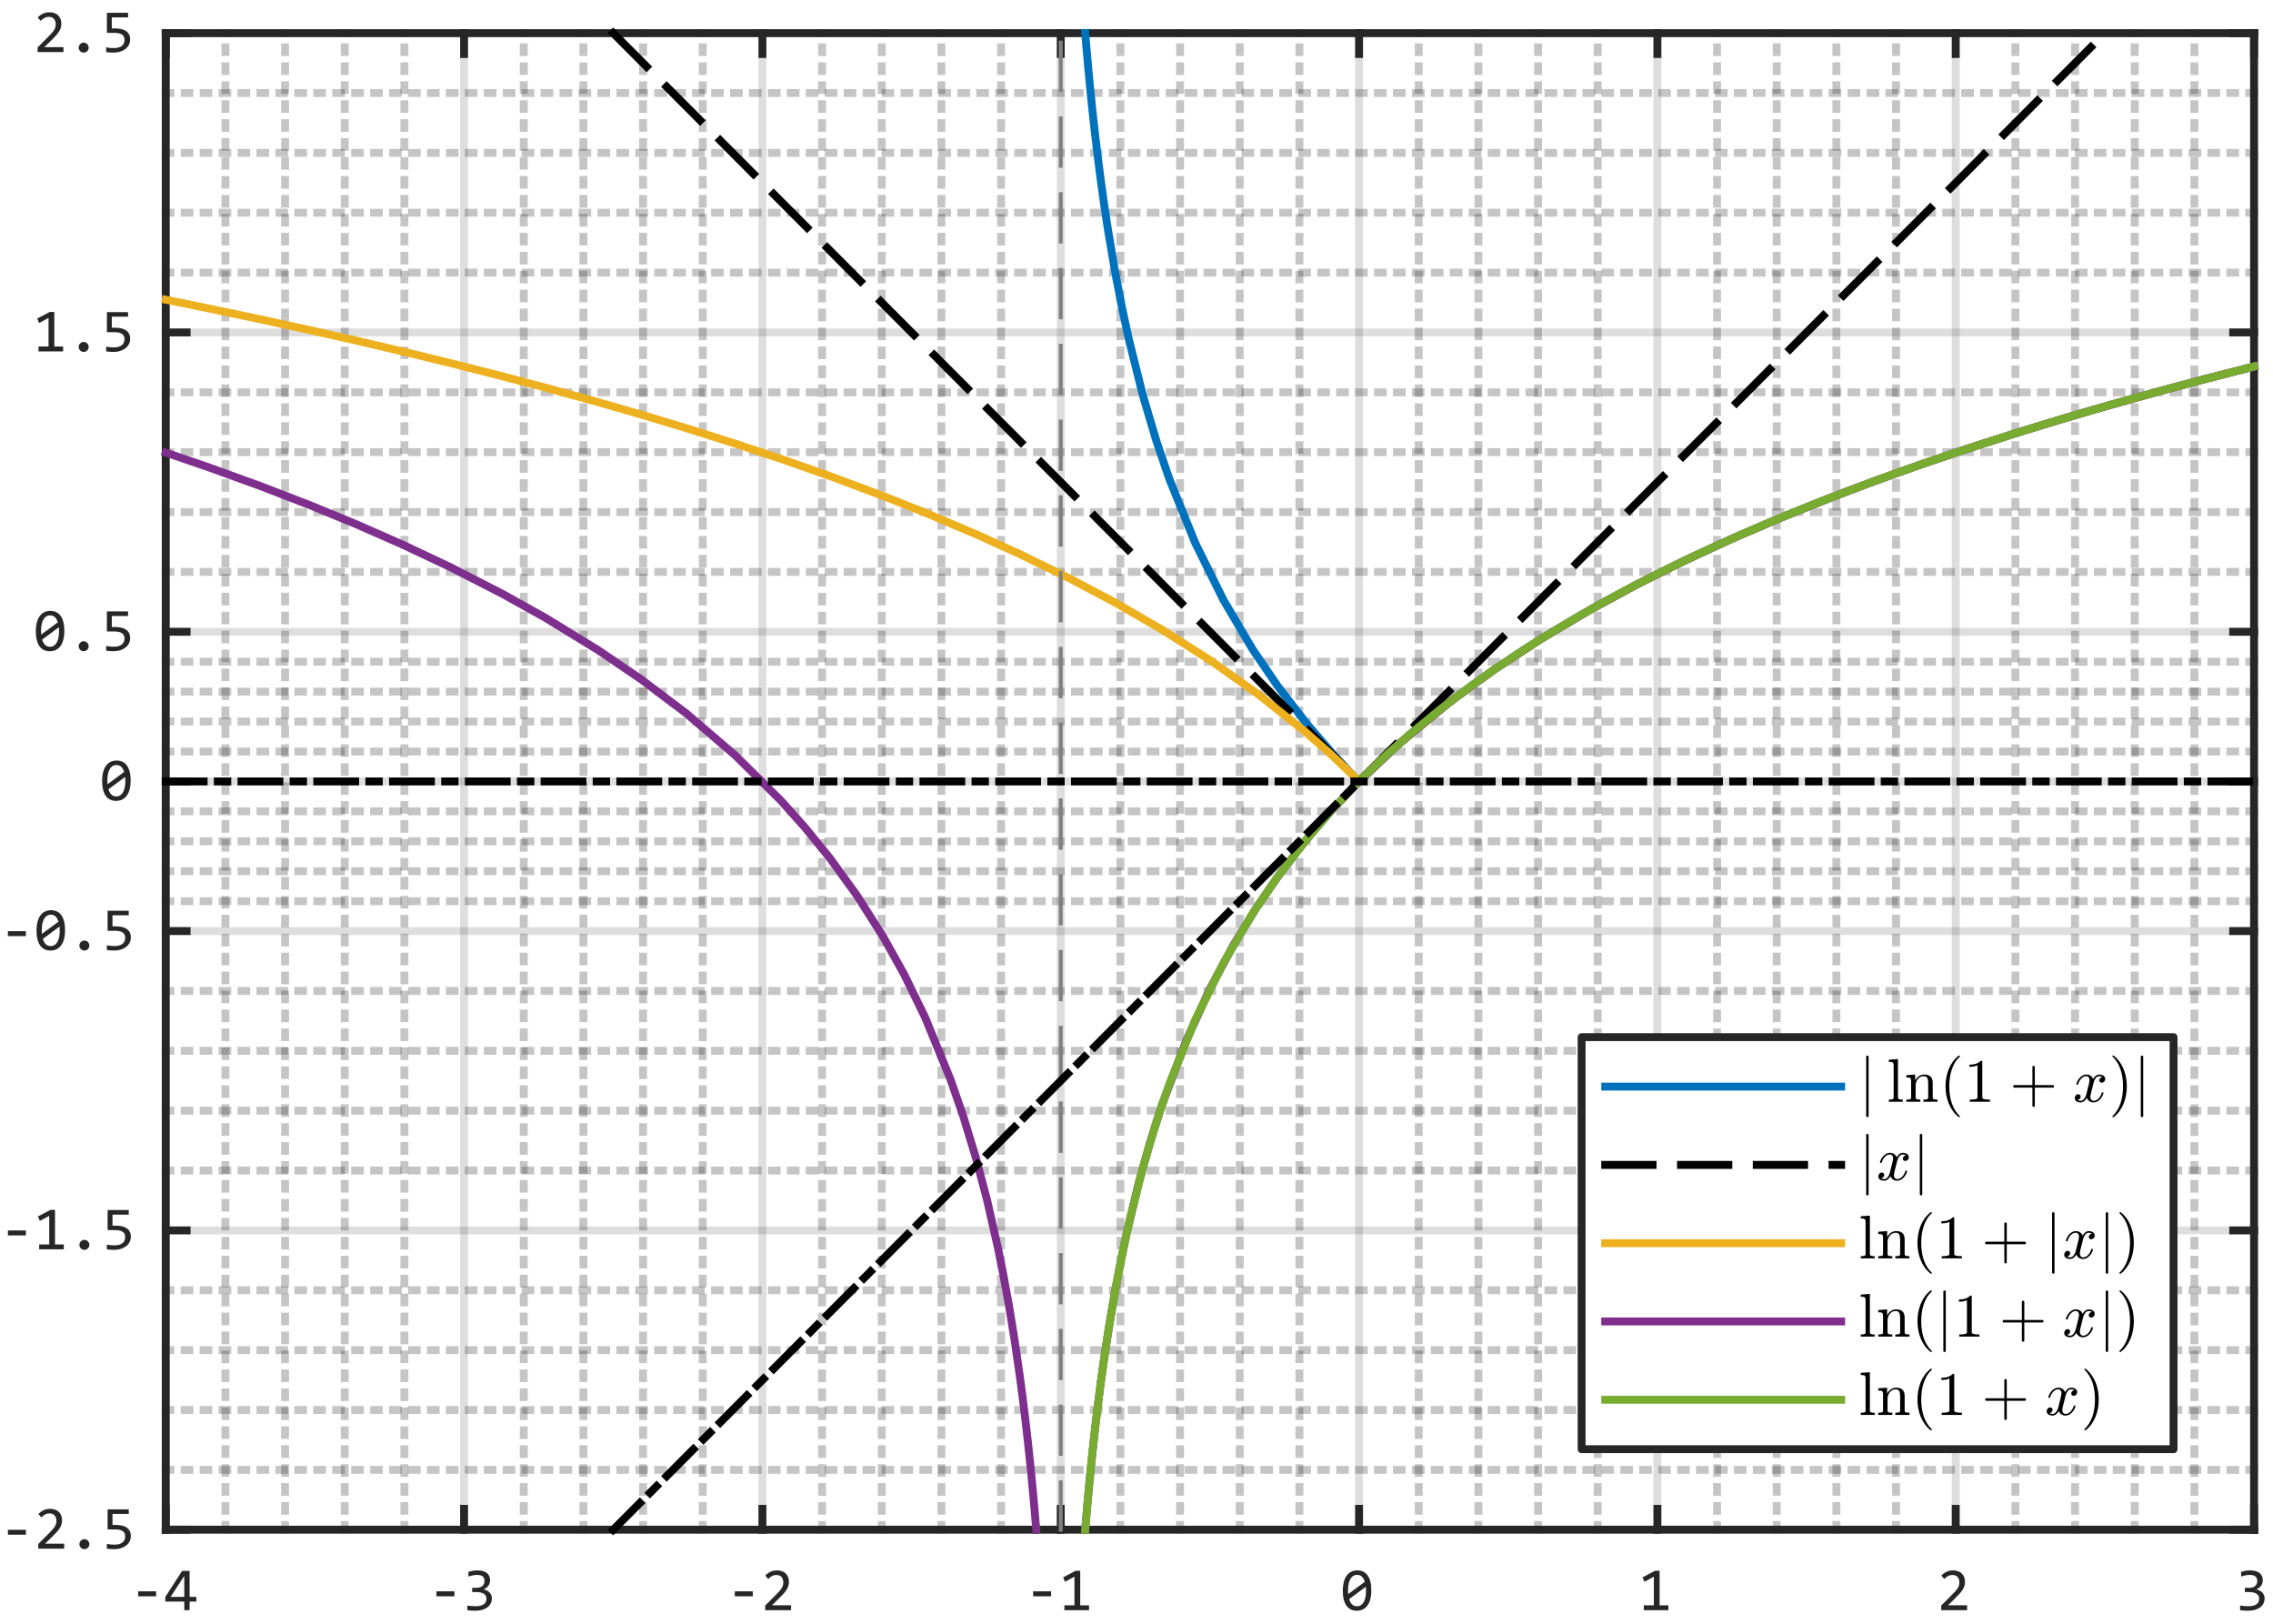 <?xml version="1.0"?>
<!DOCTYPE svg PUBLIC '-//W3C//DTD SVG 1.0//EN'
          'http://www.w3.org/TR/2001/REC-SVG-20010904/DTD/svg10.dtd'>
<svg xmlns:xlink="http://www.w3.org/1999/xlink" style="fill-opacity:1; color-rendering:auto; color-interpolation:auto; stroke:black; text-rendering:auto; stroke-linecap:square; stroke-miterlimit:10; stroke-opacity:1; shape-rendering:auto; fill:black; stroke-dasharray:none; font-weight:normal; stroke-width:1; font-family:'Dialog'; font-style:normal; stroke-linejoin:miter; font-size:12px; stroke-dashoffset:0; image-rendering:auto;" width="480" height="343" xmlns="http://www.w3.org/2000/svg"
><rect width="100%" height="100%" fill="#333333" stroke="none"/><!--Generated by the Batik Graphics2D SVG Generator--><defs id="genericDefs"
  /><g
  ><defs id="defs1"
    ><clipPath clipPathUnits="userSpaceOnUse" id="clipPath1"
      ><path d="M0 0 L480 0 L480 343 L0 343 L0 0 Z"
      /></clipPath
    ></defs
    ><g style="fill:white; stroke:white;"
    ><rect x="0" y="0" width="480" style="clip-path:url(#clipPath1); stroke:none;" height="343"
    /></g
    ><g style="fill:white; text-rendering:optimizeSpeed; color-rendering:optimizeSpeed; image-rendering:optimizeSpeed; shape-rendering:crispEdges; color-interpolation:sRGB; stroke:white;"
    ><rect x="0" width="480" height="343" y="0" style="stroke:none;"
      /><path style="stroke:none;" d="M35 323 L476 323 L476 7 L35 7 Z"
    /></g
    ><g style="fill-opacity:0.251; color-rendering:optimizeQuality; color-interpolation:linearRGB; text-rendering:geometricPrecision; stroke:rgb(26,26,26); stroke-linecap:butt; stroke-miterlimit:1; stroke-opacity:0.251; fill:rgb(26,26,26); stroke-dasharray:1,3; stroke-width:1.667; stroke-linejoin:bevel; image-rendering:optimizeQuality;"
    ><line y2="7" style="fill:none;" x1="47.6" x2="47.6" y1="323"
      /><line y2="7" style="fill:none;" x1="60.2" x2="60.2" y1="323"
      /><line y2="7" style="fill:none;" x1="72.8" x2="72.8" y1="323"
      /><line y2="7" style="fill:none;" x1="85.4" x2="85.4" y1="323"
      /><line y2="7" style="fill:none;" x1="110.6" x2="110.6" y1="323"
      /><line y2="7" style="fill:none;" x1="123.2" x2="123.2" y1="323"
      /><line y2="7" style="fill:none;" x1="135.8" x2="135.8" y1="323"
      /><line y2="7" style="fill:none;" x1="148.4" x2="148.4" y1="323"
      /><line y2="7" style="fill:none;" x1="173.6" x2="173.6" y1="323"
      /><line y2="7" style="fill:none;" x1="186.2" x2="186.2" y1="323"
      /><line y2="7" style="fill:none;" x1="198.8" x2="198.8" y1="323"
      /><line y2="7" style="fill:none;" x1="211.4" x2="211.4" y1="323"
      /><line y2="7" style="fill:none;" x1="236.6" x2="236.6" y1="323"
      /><line y2="7" style="fill:none;" x1="249.2" x2="249.2" y1="323"
      /><line y2="7" style="fill:none;" x1="261.8" x2="261.8" y1="323"
      /><line y2="7" style="fill:none;" x1="274.4" x2="274.4" y1="323"
      /><line y2="7" style="fill:none;" x1="299.6" x2="299.6" y1="323"
      /><line y2="7" style="fill:none;" x1="312.2" x2="312.2" y1="323"
      /><line y2="7" style="fill:none;" x1="324.8" x2="324.8" y1="323"
      /><line y2="7" style="fill:none;" x1="337.4" x2="337.4" y1="323"
      /><line y2="7" style="fill:none;" x1="362.6" x2="362.6" y1="323"
      /><line y2="7" style="fill:none;" x1="375.2" x2="375.2" y1="323"
      /><line y2="7" style="fill:none;" x1="387.8" x2="387.8" y1="323"
      /><line y2="7" style="fill:none;" x1="400.4" x2="400.4" y1="323"
      /><line y2="7" style="fill:none;" x1="425.6" x2="425.6" y1="323"
      /><line y2="7" style="fill:none;" x1="438.2" x2="438.2" y1="323"
      /><line y2="7" style="fill:none;" x1="450.8" x2="450.8" y1="323"
      /><line y2="7" style="fill:none;" x1="463.4" x2="463.4" y1="323"
    /></g
    ><g style="stroke-linecap:butt; fill-opacity:0.149; fill:rgb(38,38,38); text-rendering:geometricPrecision; color-rendering:optimizeQuality; image-rendering:optimizeQuality; stroke-linejoin:round; color-interpolation:linearRGB; stroke:rgb(38,38,38); stroke-width:1.667; stroke-opacity:0.149;"
    ><line y2="7" style="fill:none;" x1="35" x2="35" y1="323"
      /><line y2="7" style="fill:none;" x1="98" x2="98" y1="323"
      /><line y2="7" style="fill:none;" x1="161" x2="161" y1="323"
      /><line y2="7" style="fill:none;" x1="224" x2="224" y1="323"
      /><line y2="7" style="fill:none;" x1="287" x2="287" y1="323"
      /><line y2="7" style="fill:none;" x1="350" x2="350" y1="323"
      /><line y2="7" style="fill:none;" x1="413" x2="413" y1="323"
      /><line y2="7" style="fill:none;" x1="476" x2="476" y1="323"
    /></g
    ><g style="fill-opacity:0.251; color-rendering:optimizeQuality; color-interpolation:linearRGB; text-rendering:geometricPrecision; stroke:rgb(26,26,26); stroke-linecap:butt; stroke-miterlimit:1; stroke-opacity:0.251; fill:rgb(26,26,26); stroke-dasharray:1,3; stroke-width:1.667; stroke-linejoin:bevel; image-rendering:optimizeQuality;"
    ><line y2="310.36" style="fill:none;" x1="476" x2="35" y1="310.36"
      /><line y2="297.72" style="fill:none;" x1="476" x2="35" y1="297.72"
      /><line y2="285.08" style="fill:none;" x1="476" x2="35" y1="285.08"
      /><line y2="272.44" style="fill:none;" x1="476" x2="35" y1="272.44"
      /><line y2="247.16" style="fill:none;" x1="476" x2="35" y1="247.16"
      /><line y2="234.52" style="fill:none;" x1="476" x2="35" y1="234.52"
      /><line y2="221.88" style="fill:none;" x1="476" x2="35" y1="221.88"
      /><line y2="209.24" style="fill:none;" x1="476" x2="35" y1="209.24"
      /><line y2="190.28" style="fill:none;" x1="476" x2="35" y1="190.28"
      /><line y2="183.96" style="fill:none;" x1="476" x2="35" y1="183.96"
      /><line y2="177.64" style="fill:none;" x1="476" x2="35" y1="177.64"
      /><line y2="171.32" style="fill:none;" x1="476" x2="35" y1="171.32"
      /><line y2="158.68" style="fill:none;" x1="476" x2="35" y1="158.68"
      /><line y2="152.36" style="fill:none;" x1="476" x2="35" y1="152.36"
      /><line y2="146.04" style="fill:none;" x1="476" x2="35" y1="146.04"
      /><line y2="139.72" style="fill:none;" x1="476" x2="35" y1="139.72"
      /><line y2="120.76" style="fill:none;" x1="476" x2="35" y1="120.76"
      /><line y2="108.12" style="fill:none;" x1="476" x2="35" y1="108.12"
      /><line y2="95.48" style="fill:none;" x1="476" x2="35" y1="95.48"
      /><line y2="82.84" style="fill:none;" x1="476" x2="35" y1="82.84"
      /><line y2="57.56" style="fill:none;" x1="476" x2="35" y1="57.56"
      /><line y2="44.92" style="fill:none;" x1="476" x2="35" y1="44.92"
      /><line y2="32.28" style="fill:none;" x1="476" x2="35" y1="32.28"
      /><line y2="19.64" style="fill:none;" x1="476" x2="35" y1="19.64"
    /></g
    ><g style="stroke-linecap:butt; fill-opacity:0.149; fill:rgb(38,38,38); text-rendering:geometricPrecision; color-rendering:optimizeQuality; image-rendering:optimizeQuality; stroke-linejoin:round; color-interpolation:linearRGB; stroke:rgb(38,38,38); stroke-width:1.667; stroke-opacity:0.149;"
    ><line y2="323" style="fill:none;" x1="476" x2="35" y1="323"
      /><line y2="259.8" style="fill:none;" x1="476" x2="35" y1="259.8"
      /><line y2="196.6" style="fill:none;" x1="476" x2="35" y1="196.6"
      /><line y2="165" style="fill:none;" x1="476" x2="35" y1="165"
      /><line y2="133.4" style="fill:none;" x1="476" x2="35" y1="133.4"
      /><line y2="70.2" style="fill:none;" x1="476" x2="35" y1="70.2"
      /><line y2="7" style="fill:none;" x1="476" x2="35" y1="7"
      /><line x1="35" x2="476" y1="323" style="stroke-linecap:square; fill-opacity:1; fill:none; stroke-opacity:1;" y2="323"
      /><line x1="35" x2="476" y1="7" style="stroke-linecap:square; fill-opacity:1; fill:none; stroke-opacity:1;" y2="7"
      /><line x1="35" x2="35" y1="323" style="stroke-linecap:square; fill-opacity:1; fill:none; stroke-opacity:1;" y2="318.59"
      /><line x1="98" x2="98" y1="323" style="stroke-linecap:square; fill-opacity:1; fill:none; stroke-opacity:1;" y2="318.59"
      /><line x1="161" x2="161" y1="323" style="stroke-linecap:square; fill-opacity:1; fill:none; stroke-opacity:1;" y2="318.59"
      /><line x1="224" x2="224" y1="323" style="stroke-linecap:square; fill-opacity:1; fill:none; stroke-opacity:1;" y2="318.59"
      /><line x1="287" x2="287" y1="323" style="stroke-linecap:square; fill-opacity:1; fill:none; stroke-opacity:1;" y2="318.59"
      /><line x1="350" x2="350" y1="323" style="stroke-linecap:square; fill-opacity:1; fill:none; stroke-opacity:1;" y2="318.59"
      /><line x1="413" x2="413" y1="323" style="stroke-linecap:square; fill-opacity:1; fill:none; stroke-opacity:1;" y2="318.59"
      /><line x1="476" x2="476" y1="323" style="stroke-linecap:square; fill-opacity:1; fill:none; stroke-opacity:1;" y2="318.59"
      /><line x1="35" x2="35" y1="7" style="stroke-linecap:square; fill-opacity:1; fill:none; stroke-opacity:1;" y2="11.41"
      /><line x1="98" x2="98" y1="7" style="stroke-linecap:square; fill-opacity:1; fill:none; stroke-opacity:1;" y2="11.41"
      /><line x1="161" x2="161" y1="7" style="stroke-linecap:square; fill-opacity:1; fill:none; stroke-opacity:1;" y2="11.41"
      /><line x1="224" x2="224" y1="7" style="stroke-linecap:square; fill-opacity:1; fill:none; stroke-opacity:1;" y2="11.41"
      /><line x1="287" x2="287" y1="7" style="stroke-linecap:square; fill-opacity:1; fill:none; stroke-opacity:1;" y2="11.41"
      /><line x1="350" x2="350" y1="7" style="stroke-linecap:square; fill-opacity:1; fill:none; stroke-opacity:1;" y2="11.41"
      /><line x1="413" x2="413" y1="7" style="stroke-linecap:square; fill-opacity:1; fill:none; stroke-opacity:1;" y2="11.41"
      /><line x1="476" x2="476" y1="7" style="stroke-linecap:square; fill-opacity:1; fill:none; stroke-opacity:1;" y2="11.41"
    /></g
    ><g transform="translate(35,329)" style="font-size:13px; fill:rgb(38,38,38); text-rendering:geometricPrecision; color-rendering:optimizeQuality; image-rendering:optimizeQuality; font-family:'Consolas'; color-interpolation:linearRGB; stroke:rgb(38,38,38);"
    ><path style="stroke:none;" d="M-2.031 8.062 L-5.828 8.062 L-5.828 7.016 L-2.031 7.016 L-2.031 8.062 ZM6.46 9.172 L5.038 9.172 L5.038 11 L3.913 11 L3.913 9.172 L-0.087 9.172 L-0.087 8.188 L3.46 2.703 L5.038 2.703 L5.038 8.188 L6.46 8.188 L6.46 9.172 ZM3.913 3.766 L1.022 8.188 L3.913 8.188 L3.913 3.766 Z"
    /></g
    ><g transform="translate(98,329)" style="font-size:13px; fill:rgb(38,38,38); text-rendering:geometricPrecision; color-rendering:optimizeQuality; image-rendering:optimizeQuality; font-family:'Consolas'; color-interpolation:linearRGB; stroke:rgb(38,38,38);"
    ><path style="stroke:none;" d="M-2.031 8.062 L-5.828 8.062 L-5.828 7.016 L-2.031 7.016 L-2.031 8.062 ZM5.882 8.484 Q5.882 9.031 5.663 9.508 Q5.444 9.984 4.999 10.344 Q4.554 10.703 3.882 10.906 Q3.21 11.109 2.319 11.109 Q1.819 11.109 1.429 11.078 Q1.038 11.047 0.694 11 L0.694 10.016 Q1.085 10.078 1.522 10.117 Q1.96 10.156 2.413 10.156 Q3.038 10.156 3.476 10.047 Q3.913 9.938 4.194 9.727 Q4.476 9.516 4.601 9.219 Q4.726 8.922 4.726 8.547 Q4.726 8.203 4.577 7.945 Q4.429 7.688 4.155 7.516 Q3.882 7.344 3.491 7.258 Q3.101 7.172 2.647 7.172 L1.71 7.172 L1.71 6.266 L2.663 6.266 Q3.038 6.266 3.343 6.172 Q3.647 6.078 3.866 5.891 Q4.085 5.703 4.202 5.438 Q4.319 5.172 4.319 4.828 Q4.319 4.156 3.913 3.852 Q3.507 3.547 2.726 3.547 Q2.304 3.547 1.858 3.633 Q1.413 3.719 0.913 3.875 L0.913 2.906 Q1.132 2.844 1.374 2.781 Q1.616 2.719 1.858 2.68 Q2.101 2.641 2.343 2.617 Q2.585 2.594 2.804 2.594 Q3.476 2.594 3.976 2.734 Q4.476 2.875 4.811 3.141 Q5.147 3.406 5.319 3.789 Q5.491 4.172 5.491 4.641 Q5.491 5.359 5.124 5.844 Q4.757 6.328 4.116 6.609 Q4.444 6.656 4.757 6.812 Q5.069 6.969 5.319 7.203 Q5.569 7.438 5.726 7.766 Q5.882 8.094 5.882 8.484 Z"
    /></g
    ><g transform="translate(161,329)" style="font-size:13px; fill:rgb(38,38,38); text-rendering:geometricPrecision; color-rendering:optimizeQuality; image-rendering:optimizeQuality; font-family:'Consolas'; color-interpolation:linearRGB; stroke:rgb(38,38,38);"
    ><path style="stroke:none;" d="M-2.031 8.062 L-5.828 8.062 L-5.828 7.016 L-2.031 7.016 L-2.031 8.062 ZM6.054 11 L0.585 11 L0.585 10.016 L2.726 7.875 Q3.257 7.359 3.585 6.977 Q3.913 6.594 4.101 6.281 Q4.288 5.969 4.351 5.688 Q4.413 5.406 4.413 5.078 Q4.413 4.781 4.327 4.508 Q4.241 4.234 4.069 4.023 Q3.897 3.812 3.624 3.688 Q3.351 3.562 2.976 3.562 Q2.444 3.562 2.015 3.797 Q1.585 4.031 1.226 4.406 L0.616 3.688 Q1.085 3.188 1.694 2.891 Q2.304 2.594 3.116 2.594 Q3.679 2.594 4.132 2.758 Q4.585 2.922 4.913 3.234 Q5.241 3.547 5.421 3.992 Q5.601 4.438 5.601 5 Q5.601 5.484 5.476 5.891 Q5.351 6.297 5.093 6.703 Q4.835 7.109 4.444 7.539 Q4.054 7.969 3.522 8.484 L2.022 9.953 L6.054 9.953 L6.054 11 Z"
    /></g
    ><g transform="translate(224,329)" style="font-size:13px; fill:rgb(38,38,38); text-rendering:geometricPrecision; color-rendering:optimizeQuality; image-rendering:optimizeQuality; font-family:'Consolas'; color-interpolation:linearRGB; stroke:rgb(38,38,38);"
    ><path style="stroke:none;" d="M-2.031 8.062 L-5.828 8.062 L-5.828 7.016 L-2.031 7.016 L-2.031 8.062 ZM5.976 11 L0.772 11 L0.772 9.969 L2.897 9.969 L2.897 3.922 L0.913 5 L0.507 4.062 L3.147 2.672 L4.116 2.672 L4.116 9.969 L5.976 9.969 L5.976 11 Z"
    /></g
    ><g transform="translate(287,329)" style="font-size:13px; fill:rgb(38,38,38); text-rendering:geometricPrecision; color-rendering:optimizeQuality; image-rendering:optimizeQuality; font-family:'Consolas'; color-interpolation:linearRGB; stroke:rgb(38,38,38);"
    ><path style="stroke:none;" d="M2.594 6.859 Q2.594 7.812 2.398 8.594 Q2.203 9.375 1.82 9.938 Q1.438 10.5 0.859 10.805 Q0.281 11.109 -0.484 11.109 Q-1.156 11.109 -1.703 10.859 Q-2.25 10.609 -2.633 10.094 Q-3.016 9.578 -3.227 8.766 Q-3.438 7.953 -3.438 6.859 Q-3.438 5.906 -3.242 5.117 Q-3.047 4.328 -2.664 3.766 Q-2.281 3.203 -1.703 2.898 Q-1.125 2.594 -0.359 2.594 Q0.297 2.594 0.844 2.844 Q1.391 3.094 1.781 3.617 Q2.172 4.141 2.383 4.945 Q2.594 5.75 2.594 6.859 ZM1.469 6.891 Q1.469 6.672 1.453 6.461 Q1.438 6.25 1.422 6.047 L-2.094 8.656 Q-2 8.984 -1.852 9.266 Q-1.703 9.547 -1.5 9.75 Q-1.297 9.953 -1.031 10.062 Q-0.766 10.172 -0.422 10.172 Q0 10.172 0.352 9.961 Q0.703 9.75 0.953 9.336 Q1.203 8.922 1.336 8.312 Q1.469 7.703 1.469 6.891 ZM-2.328 6.812 Q-2.328 7.016 -2.32 7.211 Q-2.312 7.406 -2.297 7.594 L1.219 5 Q1.109 4.672 0.969 4.406 Q0.828 4.141 0.625 3.945 Q0.422 3.75 0.156 3.641 Q-0.109 3.531 -0.422 3.531 Q-0.859 3.531 -1.211 3.742 Q-1.562 3.953 -1.812 4.367 Q-2.062 4.781 -2.195 5.398 Q-2.328 6.016 -2.328 6.812 Z"
    /></g
    ><g transform="translate(350,329)" style="font-size:13px; fill:rgb(38,38,38); text-rendering:geometricPrecision; color-rendering:optimizeQuality; image-rendering:optimizeQuality; font-family:'Consolas'; color-interpolation:linearRGB; stroke:rgb(38,38,38);"
    ><path style="stroke:none;" d="M2.328 11 L-2.875 11 L-2.875 9.969 L-0.75 9.969 L-0.75 3.922 L-2.734 5 L-3.141 4.062 L-0.5 2.672 L0.469 2.672 L0.469 9.969 L2.328 9.969 L2.328 11 Z"
    /></g
    ><g transform="translate(413,329)" style="font-size:13px; fill:rgb(38,38,38); text-rendering:geometricPrecision; color-rendering:optimizeQuality; image-rendering:optimizeQuality; font-family:'Consolas'; color-interpolation:linearRGB; stroke:rgb(38,38,38);"
    ><path style="stroke:none;" d="M2.406 11 L-3.062 11 L-3.062 10.016 L-0.922 7.875 Q-0.391 7.359 -0.062 6.977 Q0.266 6.594 0.453 6.281 Q0.641 5.969 0.703 5.688 Q0.766 5.406 0.766 5.078 Q0.766 4.781 0.68 4.508 Q0.594 4.234 0.422 4.023 Q0.25 3.812 -0.023 3.688 Q-0.297 3.562 -0.672 3.562 Q-1.203 3.562 -1.633 3.797 Q-2.062 4.031 -2.422 4.406 L-3.031 3.688 Q-2.562 3.188 -1.953 2.891 Q-1.344 2.594 -0.531 2.594 Q0.031 2.594 0.484 2.758 Q0.938 2.922 1.266 3.234 Q1.594 3.547 1.773 3.992 Q1.953 4.438 1.953 5 Q1.953 5.484 1.828 5.891 Q1.703 6.297 1.445 6.703 Q1.188 7.109 0.797 7.539 Q0.406 7.969 -0.125 8.484 L-1.625 9.953 L2.406 9.953 L2.406 11 Z"
    /></g
    ><g transform="translate(476,329)" style="font-size:13px; fill:rgb(38,38,38); text-rendering:geometricPrecision; color-rendering:optimizeQuality; image-rendering:optimizeQuality; font-family:'Consolas'; color-interpolation:linearRGB; stroke:rgb(38,38,38);"
    ><path style="stroke:none;" d="M2.234 8.484 Q2.234 9.031 2.016 9.508 Q1.797 9.984 1.352 10.344 Q0.906 10.703 0.234 10.906 Q-0.438 11.109 -1.328 11.109 Q-1.828 11.109 -2.219 11.078 Q-2.609 11.047 -2.953 11 L-2.953 10.016 Q-2.562 10.078 -2.125 10.117 Q-1.688 10.156 -1.234 10.156 Q-0.609 10.156 -0.172 10.047 Q0.266 9.938 0.547 9.727 Q0.828 9.516 0.953 9.219 Q1.078 8.922 1.078 8.547 Q1.078 8.203 0.93 7.945 Q0.781 7.688 0.508 7.516 Q0.234 7.344 -0.156 7.258 Q-0.547 7.172 -1 7.172 L-1.938 7.172 L-1.938 6.266 L-0.984 6.266 Q-0.609 6.266 -0.305 6.172 Q0 6.078 0.219 5.891 Q0.438 5.703 0.555 5.438 Q0.672 5.172 0.672 4.828 Q0.672 4.156 0.266 3.852 Q-0.141 3.547 -0.922 3.547 Q-1.344 3.547 -1.789 3.633 Q-2.234 3.719 -2.734 3.875 L-2.734 2.906 Q-2.516 2.844 -2.273 2.781 Q-2.031 2.719 -1.789 2.68 Q-1.547 2.641 -1.305 2.617 Q-1.062 2.594 -0.844 2.594 Q-0.172 2.594 0.328 2.734 Q0.828 2.875 1.164 3.141 Q1.5 3.406 1.672 3.789 Q1.844 4.172 1.844 4.641 Q1.844 5.359 1.477 5.844 Q1.109 6.328 0.469 6.609 Q0.797 6.656 1.109 6.812 Q1.422 6.969 1.672 7.203 Q1.922 7.438 2.078 7.766 Q2.234 8.094 2.234 8.484 Z"
    /></g
    ><g style="fill:rgb(38,38,38); text-rendering:geometricPrecision; color-rendering:optimizeQuality; image-rendering:optimizeQuality; stroke-linejoin:round; color-interpolation:linearRGB; stroke:rgb(38,38,38); stroke-width:1.667;"
    ><line y2="7" style="fill:none;" x1="35" x2="35" y1="323"
      /><line y2="7" style="fill:none;" x1="476" x2="476" y1="323"
      /><line y2="323" style="fill:none;" x1="35" x2="39.41" y1="323"
      /><line y2="259.8" style="fill:none;" x1="35" x2="39.41" y1="259.8"
      /><line y2="196.6" style="fill:none;" x1="35" x2="39.41" y1="196.6"
      /><line y2="165" style="fill:none;" x1="35" x2="39.41" y1="165"
      /><line y2="133.4" style="fill:none;" x1="35" x2="39.41" y1="133.4"
      /><line y2="70.2" style="fill:none;" x1="35" x2="39.41" y1="70.2"
      /><line y2="7" style="fill:none;" x1="35" x2="39.41" y1="7"
      /><line y2="323" style="fill:none;" x1="476" x2="471.59" y1="323"
      /><line y2="259.8" style="fill:none;" x1="476" x2="471.59" y1="259.8"
      /><line y2="196.6" style="fill:none;" x1="476" x2="471.59" y1="196.6"
      /><line y2="165" style="fill:none;" x1="476" x2="471.59" y1="165"
      /><line y2="133.4" style="fill:none;" x1="476" x2="471.59" y1="133.4"
      /><line y2="70.2" style="fill:none;" x1="476" x2="471.59" y1="70.2"
      /><line y2="7" style="fill:none;" x1="476" x2="471.59" y1="7"
    /></g
    ><g transform="translate(29,323)" style="font-size:13px; fill:rgb(38,38,38); text-rendering:geometricPrecision; color-rendering:optimizeQuality; image-rendering:optimizeQuality; font-family:'Consolas'; color-interpolation:linearRGB; stroke:rgb(38,38,38);"
    ><path style="stroke:none;" d="M-23.531 1.062 L-27.328 1.062 L-27.328 0.016 L-23.531 0.016 L-23.531 1.062 ZM-15.446 4 L-20.915 4 L-20.915 3.016 L-18.774 0.875 Q-18.243 0.359 -17.915 -0.023 Q-17.587 -0.406 -17.399 -0.719 Q-17.212 -1.031 -17.149 -1.312 Q-17.087 -1.594 -17.087 -1.922 Q-17.087 -2.219 -17.173 -2.492 Q-17.259 -2.766 -17.431 -2.977 Q-17.602 -3.188 -17.876 -3.312 Q-18.149 -3.438 -18.524 -3.438 Q-19.056 -3.438 -19.485 -3.203 Q-19.915 -2.969 -20.274 -2.594 L-20.884 -3.312 Q-20.415 -3.812 -19.806 -4.109 Q-19.196 -4.406 -18.384 -4.406 Q-17.821 -4.406 -17.368 -4.242 Q-16.915 -4.078 -16.587 -3.766 Q-16.259 -3.453 -16.079 -3.008 Q-15.899 -2.562 -15.899 -2 Q-15.899 -1.516 -16.024 -1.109 Q-16.149 -0.703 -16.407 -0.297 Q-16.665 0.109 -17.056 0.539 Q-17.446 0.969 -17.977 1.484 L-19.477 2.953 L-15.446 2.953 L-15.446 4 ZM-11.19 2 Q-10.971 2 -10.775 2.086 Q-10.58 2.172 -10.44 2.312 Q-10.299 2.453 -10.213 2.648 Q-10.127 2.844 -10.127 3.062 Q-10.127 3.281 -10.213 3.469 Q-10.299 3.656 -10.44 3.805 Q-10.58 3.953 -10.775 4.031 Q-10.971 4.109 -11.19 4.109 Q-11.408 4.109 -11.596 4.031 Q-11.783 3.953 -11.924 3.805 Q-12.065 3.656 -12.15 3.469 Q-12.236 3.281 -12.236 3.062 Q-12.236 2.844 -12.15 2.648 Q-12.065 2.453 -11.924 2.312 Q-11.783 2.172 -11.596 2.086 Q-11.408 2 -11.19 2 ZM-1.37 1.344 Q-1.37 1.969 -1.636 2.477 Q-1.901 2.984 -2.37 3.344 Q-2.839 3.703 -3.472 3.906 Q-4.104 4.109 -4.839 4.109 Q-5.026 4.109 -5.237 4.102 Q-5.448 4.094 -5.659 4.078 Q-5.87 4.062 -6.073 4.047 Q-6.276 4.031 -6.433 4 L-6.433 3 Q-6.089 3.078 -5.644 3.117 Q-5.198 3.156 -4.745 3.156 Q-4.245 3.156 -3.839 3.039 Q-3.433 2.922 -3.144 2.695 Q-2.854 2.469 -2.706 2.148 Q-2.558 1.828 -2.558 1.422 Q-2.558 0.641 -3.112 0.289 Q-3.667 -0.062 -4.714 -0.062 L-6.276 -0.062 L-6.276 -4.297 L-1.808 -4.297 L-1.808 -3.328 L-5.245 -3.328 L-5.245 -1 L-4.511 -1 Q-3.917 -1 -3.354 -0.891 Q-2.792 -0.781 -2.347 -0.516 Q-1.901 -0.25 -1.636 0.203 Q-1.37 0.656 -1.37 1.344 Z"
    /></g
    ><g transform="translate(29,259.8)" style="font-size:13px; fill:rgb(38,38,38); text-rendering:geometricPrecision; color-rendering:optimizeQuality; image-rendering:optimizeQuality; font-family:'Consolas'; color-interpolation:linearRGB; stroke:rgb(38,38,38);"
    ><path style="stroke:none;" d="M-23.531 1.062 L-27.328 1.062 L-27.328 0.016 L-23.531 0.016 L-23.531 1.062 ZM-15.524 4 L-20.727 4 L-20.727 2.969 L-18.602 2.969 L-18.602 -3.078 L-20.587 -2 L-20.993 -2.938 L-18.352 -4.328 L-17.384 -4.328 L-17.384 2.969 L-15.524 2.969 L-15.524 4 ZM-11.19 2 Q-10.971 2 -10.775 2.086 Q-10.58 2.172 -10.44 2.312 Q-10.299 2.453 -10.213 2.648 Q-10.127 2.844 -10.127 3.062 Q-10.127 3.281 -10.213 3.469 Q-10.299 3.656 -10.44 3.805 Q-10.58 3.953 -10.775 4.031 Q-10.971 4.109 -11.19 4.109 Q-11.408 4.109 -11.596 4.031 Q-11.783 3.953 -11.924 3.805 Q-12.065 3.656 -12.15 3.469 Q-12.236 3.281 -12.236 3.062 Q-12.236 2.844 -12.15 2.648 Q-12.065 2.453 -11.924 2.312 Q-11.783 2.172 -11.596 2.086 Q-11.408 2 -11.19 2 ZM-1.37 1.344 Q-1.37 1.969 -1.636 2.477 Q-1.901 2.984 -2.37 3.344 Q-2.839 3.703 -3.472 3.906 Q-4.104 4.109 -4.839 4.109 Q-5.026 4.109 -5.237 4.102 Q-5.448 4.094 -5.659 4.078 Q-5.87 4.062 -6.073 4.047 Q-6.276 4.031 -6.433 4 L-6.433 3 Q-6.089 3.078 -5.644 3.117 Q-5.198 3.156 -4.745 3.156 Q-4.245 3.156 -3.839 3.039 Q-3.433 2.922 -3.144 2.695 Q-2.854 2.469 -2.706 2.148 Q-2.558 1.828 -2.558 1.422 Q-2.558 0.641 -3.112 0.289 Q-3.667 -0.062 -4.714 -0.062 L-6.276 -0.062 L-6.276 -4.297 L-1.808 -4.297 L-1.808 -3.328 L-5.245 -3.328 L-5.245 -1 L-4.511 -1 Q-3.917 -1 -3.354 -0.891 Q-2.792 -0.781 -2.347 -0.516 Q-1.901 -0.25 -1.636 0.203 Q-1.37 0.656 -1.37 1.344 Z"
    /></g
    ><g transform="translate(29,196.6)" style="font-size:13px; fill:rgb(38,38,38); text-rendering:geometricPrecision; color-rendering:optimizeQuality; image-rendering:optimizeQuality; font-family:'Consolas'; color-interpolation:linearRGB; stroke:rgb(38,38,38);"
    ><path style="stroke:none;" d="M-23.531 1.062 L-27.328 1.062 L-27.328 0.016 L-23.531 0.016 L-23.531 1.062 ZM-15.259 -0.141 Q-15.259 0.812 -15.454 1.594 Q-15.649 2.375 -16.032 2.938 Q-16.415 3.5 -16.993 3.805 Q-17.571 4.109 -18.337 4.109 Q-19.009 4.109 -19.556 3.859 Q-20.102 3.609 -20.485 3.094 Q-20.868 2.578 -21.079 1.766 Q-21.29 0.953 -21.29 -0.141 Q-21.29 -1.094 -21.095 -1.883 Q-20.899 -2.672 -20.517 -3.234 Q-20.134 -3.797 -19.556 -4.102 Q-18.977 -4.406 -18.212 -4.406 Q-17.556 -4.406 -17.009 -4.156 Q-16.462 -3.906 -16.071 -3.383 Q-15.681 -2.859 -15.47 -2.055 Q-15.259 -1.25 -15.259 -0.141 ZM-16.384 -0.109 Q-16.384 -0.328 -16.399 -0.539 Q-16.415 -0.75 -16.431 -0.953 L-19.946 1.656 Q-19.852 1.984 -19.704 2.266 Q-19.556 2.547 -19.352 2.75 Q-19.149 2.953 -18.884 3.062 Q-18.618 3.172 -18.274 3.172 Q-17.852 3.172 -17.501 2.961 Q-17.149 2.75 -16.899 2.336 Q-16.649 1.922 -16.517 1.312 Q-16.384 0.703 -16.384 -0.109 ZM-20.181 -0.188 Q-20.181 0.016 -20.173 0.211 Q-20.165 0.406 -20.149 0.594 L-16.634 -2 Q-16.743 -2.328 -16.884 -2.594 Q-17.024 -2.859 -17.227 -3.055 Q-17.431 -3.25 -17.696 -3.359 Q-17.962 -3.469 -18.274 -3.469 Q-18.712 -3.469 -19.064 -3.258 Q-19.415 -3.047 -19.665 -2.633 Q-19.915 -2.219 -20.048 -1.602 Q-20.181 -0.984 -20.181 -0.188 ZM-11.19 2 Q-10.971 2 -10.775 2.086 Q-10.58 2.172 -10.44 2.312 Q-10.299 2.453 -10.213 2.648 Q-10.127 2.844 -10.127 3.062 Q-10.127 3.281 -10.213 3.469 Q-10.299 3.656 -10.44 3.805 Q-10.58 3.953 -10.775 4.031 Q-10.971 4.109 -11.19 4.109 Q-11.408 4.109 -11.596 4.031 Q-11.783 3.953 -11.924 3.805 Q-12.065 3.656 -12.15 3.469 Q-12.236 3.281 -12.236 3.062 Q-12.236 2.844 -12.15 2.648 Q-12.065 2.453 -11.924 2.312 Q-11.783 2.172 -11.596 2.086 Q-11.408 2 -11.19 2 ZM-1.37 1.344 Q-1.37 1.969 -1.636 2.477 Q-1.901 2.984 -2.37 3.344 Q-2.839 3.703 -3.472 3.906 Q-4.104 4.109 -4.839 4.109 Q-5.026 4.109 -5.237 4.102 Q-5.448 4.094 -5.659 4.078 Q-5.87 4.062 -6.073 4.047 Q-6.276 4.031 -6.433 4 L-6.433 3 Q-6.089 3.078 -5.644 3.117 Q-5.198 3.156 -4.745 3.156 Q-4.245 3.156 -3.839 3.039 Q-3.433 2.922 -3.144 2.695 Q-2.854 2.469 -2.706 2.148 Q-2.558 1.828 -2.558 1.422 Q-2.558 0.641 -3.112 0.289 Q-3.667 -0.062 -4.714 -0.062 L-6.276 -0.062 L-6.276 -4.297 L-1.808 -4.297 L-1.808 -3.328 L-5.245 -3.328 L-5.245 -1 L-4.511 -1 Q-3.917 -1 -3.354 -0.891 Q-2.792 -0.781 -2.347 -0.516 Q-1.901 -0.25 -1.636 0.203 Q-1.37 0.656 -1.37 1.344 Z"
    /></g
    ><g transform="translate(29,165)" style="font-size:13px; fill:rgb(38,38,38); text-rendering:geometricPrecision; color-rendering:optimizeQuality; image-rendering:optimizeQuality; font-family:'Consolas'; color-interpolation:linearRGB; stroke:rgb(38,38,38);"
    ><path style="stroke:none;" d="M-1.406 -0.141 Q-1.406 0.812 -1.602 1.594 Q-1.797 2.375 -2.18 2.938 Q-2.562 3.5 -3.141 3.805 Q-3.719 4.109 -4.484 4.109 Q-5.156 4.109 -5.703 3.859 Q-6.25 3.609 -6.633 3.094 Q-7.016 2.578 -7.227 1.766 Q-7.438 0.953 -7.438 -0.141 Q-7.438 -1.094 -7.242 -1.883 Q-7.047 -2.672 -6.664 -3.234 Q-6.281 -3.797 -5.703 -4.102 Q-5.125 -4.406 -4.359 -4.406 Q-3.703 -4.406 -3.156 -4.156 Q-2.609 -3.906 -2.219 -3.383 Q-1.828 -2.859 -1.617 -2.055 Q-1.406 -1.25 -1.406 -0.141 ZM-2.531 -0.109 Q-2.531 -0.328 -2.547 -0.539 Q-2.562 -0.75 -2.578 -0.953 L-6.094 1.656 Q-6 1.984 -5.852 2.266 Q-5.703 2.547 -5.5 2.75 Q-5.297 2.953 -5.031 3.062 Q-4.766 3.172 -4.422 3.172 Q-4 3.172 -3.648 2.961 Q-3.297 2.75 -3.047 2.336 Q-2.797 1.922 -2.664 1.312 Q-2.531 0.703 -2.531 -0.109 ZM-6.328 -0.188 Q-6.328 0.016 -6.32 0.211 Q-6.312 0.406 -6.297 0.594 L-2.781 -2 Q-2.891 -2.328 -3.031 -2.594 Q-3.172 -2.859 -3.375 -3.055 Q-3.578 -3.25 -3.844 -3.359 Q-4.109 -3.469 -4.422 -3.469 Q-4.859 -3.469 -5.211 -3.258 Q-5.562 -3.047 -5.812 -2.633 Q-6.062 -2.219 -6.195 -1.602 Q-6.328 -0.984 -6.328 -0.188 Z"
    /></g
    ><g transform="translate(29,133.4)" style="font-size:13px; fill:rgb(38,38,38); text-rendering:geometricPrecision; color-rendering:optimizeQuality; image-rendering:optimizeQuality; font-family:'Consolas'; color-interpolation:linearRGB; stroke:rgb(38,38,38);"
    ><path style="stroke:none;" d="M-15.406 -0.141 Q-15.406 0.812 -15.602 1.594 Q-15.797 2.375 -16.18 2.938 Q-16.562 3.5 -17.141 3.805 Q-17.719 4.109 -18.484 4.109 Q-19.156 4.109 -19.703 3.859 Q-20.25 3.609 -20.633 3.094 Q-21.016 2.578 -21.227 1.766 Q-21.438 0.953 -21.438 -0.141 Q-21.438 -1.094 -21.242 -1.883 Q-21.047 -2.672 -20.664 -3.234 Q-20.281 -3.797 -19.703 -4.102 Q-19.125 -4.406 -18.359 -4.406 Q-17.703 -4.406 -17.156 -4.156 Q-16.609 -3.906 -16.219 -3.383 Q-15.828 -2.859 -15.617 -2.055 Q-15.406 -1.25 -15.406 -0.141 ZM-16.531 -0.109 Q-16.531 -0.328 -16.547 -0.539 Q-16.562 -0.75 -16.578 -0.953 L-20.094 1.656 Q-20 1.984 -19.852 2.266 Q-19.703 2.547 -19.5 2.75 Q-19.297 2.953 -19.031 3.062 Q-18.766 3.172 -18.422 3.172 Q-18 3.172 -17.648 2.961 Q-17.297 2.75 -17.047 2.336 Q-16.797 1.922 -16.664 1.312 Q-16.531 0.703 -16.531 -0.109 ZM-20.328 -0.188 Q-20.328 0.016 -20.32 0.211 Q-20.312 0.406 -20.297 0.594 L-16.781 -2 Q-16.891 -2.328 -17.031 -2.594 Q-17.172 -2.859 -17.375 -3.055 Q-17.578 -3.25 -17.844 -3.359 Q-18.109 -3.469 -18.422 -3.469 Q-18.859 -3.469 -19.211 -3.258 Q-19.562 -3.047 -19.812 -2.633 Q-20.062 -2.219 -20.195 -1.602 Q-20.328 -0.984 -20.328 -0.188 ZM-11.337 2 Q-11.118 2 -10.923 2.086 Q-10.727 2.172 -10.587 2.312 Q-10.446 2.453 -10.36 2.648 Q-10.274 2.844 -10.274 3.062 Q-10.274 3.281 -10.36 3.469 Q-10.446 3.656 -10.587 3.805 Q-10.727 3.953 -10.923 4.031 Q-11.118 4.109 -11.337 4.109 Q-11.556 4.109 -11.743 4.031 Q-11.931 3.953 -12.071 3.805 Q-12.212 3.656 -12.298 3.469 Q-12.384 3.281 -12.384 3.062 Q-12.384 2.844 -12.298 2.648 Q-12.212 2.453 -12.071 2.312 Q-11.931 2.172 -11.743 2.086 Q-11.556 2 -11.337 2 ZM-1.518 1.344 Q-1.518 1.969 -1.783 2.477 Q-2.049 2.984 -2.518 3.344 Q-2.986 3.703 -3.619 3.906 Q-4.252 4.109 -4.986 4.109 Q-5.174 4.109 -5.385 4.102 Q-5.596 4.094 -5.807 4.078 Q-6.018 4.062 -6.221 4.047 Q-6.424 4.031 -6.58 4 L-6.58 3 Q-6.236 3.078 -5.791 3.117 Q-5.346 3.156 -4.893 3.156 Q-4.393 3.156 -3.986 3.039 Q-3.58 2.922 -3.291 2.695 Q-3.002 2.469 -2.853 2.148 Q-2.705 1.828 -2.705 1.422 Q-2.705 0.641 -3.26 0.289 Q-3.814 -0.062 -4.861 -0.062 L-6.424 -0.062 L-6.424 -4.297 L-1.955 -4.297 L-1.955 -3.328 L-5.393 -3.328 L-5.393 -1 L-4.658 -1 Q-4.064 -1 -3.502 -0.891 Q-2.939 -0.781 -2.494 -0.516 Q-2.049 -0.25 -1.783 0.203 Q-1.518 0.656 -1.518 1.344 Z"
    /></g
    ><g transform="translate(29,70.2)" style="font-size:13px; fill:rgb(38,38,38); text-rendering:geometricPrecision; color-rendering:optimizeQuality; image-rendering:optimizeQuality; font-family:'Consolas'; color-interpolation:linearRGB; stroke:rgb(38,38,38);"
    ><path style="stroke:none;" d="M-15.672 4 L-20.875 4 L-20.875 2.969 L-18.75 2.969 L-18.75 -3.078 L-20.734 -2 L-21.141 -2.938 L-18.5 -4.328 L-17.531 -4.328 L-17.531 2.969 L-15.672 2.969 L-15.672 4 ZM-11.337 2 Q-11.118 2 -10.923 2.086 Q-10.727 2.172 -10.587 2.312 Q-10.446 2.453 -10.36 2.648 Q-10.274 2.844 -10.274 3.062 Q-10.274 3.281 -10.36 3.469 Q-10.446 3.656 -10.587 3.805 Q-10.727 3.953 -10.923 4.031 Q-11.118 4.109 -11.337 4.109 Q-11.556 4.109 -11.743 4.031 Q-11.931 3.953 -12.071 3.805 Q-12.212 3.656 -12.298 3.469 Q-12.384 3.281 -12.384 3.062 Q-12.384 2.844 -12.298 2.648 Q-12.212 2.453 -12.071 2.312 Q-11.931 2.172 -11.743 2.086 Q-11.556 2 -11.337 2 ZM-1.518 1.344 Q-1.518 1.969 -1.783 2.477 Q-2.049 2.984 -2.518 3.344 Q-2.986 3.703 -3.619 3.906 Q-4.252 4.109 -4.986 4.109 Q-5.174 4.109 -5.385 4.102 Q-5.596 4.094 -5.807 4.078 Q-6.018 4.062 -6.221 4.047 Q-6.424 4.031 -6.58 4 L-6.58 3 Q-6.236 3.078 -5.791 3.117 Q-5.346 3.156 -4.893 3.156 Q-4.393 3.156 -3.986 3.039 Q-3.58 2.922 -3.291 2.695 Q-3.002 2.469 -2.853 2.148 Q-2.705 1.828 -2.705 1.422 Q-2.705 0.641 -3.26 0.289 Q-3.814 -0.062 -4.861 -0.062 L-6.424 -0.062 L-6.424 -4.297 L-1.955 -4.297 L-1.955 -3.328 L-5.393 -3.328 L-5.393 -1 L-4.658 -1 Q-4.064 -1 -3.502 -0.891 Q-2.939 -0.781 -2.494 -0.516 Q-2.049 -0.25 -1.783 0.203 Q-1.518 0.656 -1.518 1.344 Z"
    /></g
    ><g transform="translate(29,7)" style="font-size:13px; fill:rgb(38,38,38); text-rendering:geometricPrecision; color-rendering:optimizeQuality; image-rendering:optimizeQuality; font-family:'Consolas'; color-interpolation:linearRGB; stroke:rgb(38,38,38);"
    ><path style="stroke:none;" d="M-15.594 4 L-21.062 4 L-21.062 3.016 L-18.922 0.875 Q-18.391 0.359 -18.062 -0.023 Q-17.734 -0.406 -17.547 -0.719 Q-17.359 -1.031 -17.297 -1.312 Q-17.234 -1.594 -17.234 -1.922 Q-17.234 -2.219 -17.32 -2.492 Q-17.406 -2.766 -17.578 -2.977 Q-17.75 -3.188 -18.023 -3.312 Q-18.297 -3.438 -18.672 -3.438 Q-19.203 -3.438 -19.633 -3.203 Q-20.062 -2.969 -20.422 -2.594 L-21.031 -3.312 Q-20.562 -3.812 -19.953 -4.109 Q-19.344 -4.406 -18.531 -4.406 Q-17.969 -4.406 -17.516 -4.242 Q-17.062 -4.078 -16.734 -3.766 Q-16.406 -3.453 -16.227 -3.008 Q-16.047 -2.562 -16.047 -2 Q-16.047 -1.516 -16.172 -1.109 Q-16.297 -0.703 -16.555 -0.297 Q-16.812 0.109 -17.203 0.539 Q-17.594 0.969 -18.125 1.484 L-19.625 2.953 L-15.594 2.953 L-15.594 4 ZM-11.337 2 Q-11.118 2 -10.923 2.086 Q-10.727 2.172 -10.587 2.312 Q-10.446 2.453 -10.36 2.648 Q-10.274 2.844 -10.274 3.062 Q-10.274 3.281 -10.36 3.469 Q-10.446 3.656 -10.587 3.805 Q-10.727 3.953 -10.923 4.031 Q-11.118 4.109 -11.337 4.109 Q-11.556 4.109 -11.743 4.031 Q-11.931 3.953 -12.071 3.805 Q-12.212 3.656 -12.298 3.469 Q-12.384 3.281 -12.384 3.062 Q-12.384 2.844 -12.298 2.648 Q-12.212 2.453 -12.071 2.312 Q-11.931 2.172 -11.743 2.086 Q-11.556 2 -11.337 2 ZM-1.518 1.344 Q-1.518 1.969 -1.783 2.477 Q-2.049 2.984 -2.518 3.344 Q-2.986 3.703 -3.619 3.906 Q-4.252 4.109 -4.986 4.109 Q-5.174 4.109 -5.385 4.102 Q-5.596 4.094 -5.807 4.078 Q-6.018 4.062 -6.221 4.047 Q-6.424 4.031 -6.58 4 L-6.58 3 Q-6.236 3.078 -5.791 3.117 Q-5.346 3.156 -4.893 3.156 Q-4.393 3.156 -3.986 3.039 Q-3.58 2.922 -3.291 2.695 Q-3.002 2.469 -2.853 2.148 Q-2.705 1.828 -2.705 1.422 Q-2.705 0.641 -3.26 0.289 Q-3.814 -0.062 -4.861 -0.062 L-6.424 -0.062 L-6.424 -4.297 L-1.955 -4.297 L-1.955 -3.328 L-5.393 -3.328 L-5.393 -1 L-4.658 -1 Q-4.064 -1 -3.502 -0.891 Q-2.939 -0.781 -2.494 -0.516 Q-2.049 -0.25 -1.783 0.203 Q-1.518 0.656 -1.518 1.344 Z"
    /></g
    ><g style="stroke-linecap:butt; fill:rgb(0,114,189); text-rendering:geometricPrecision; color-rendering:optimizeQuality; image-rendering:optimizeQuality; stroke-linejoin:round; color-interpolation:linearRGB; stroke:rgb(0,114,189); stroke-width:1.667;"
    ><path d="M229.172 6.985 L229.381 9.509 L229.76 13.818 L230.14 17.851 L230.52 21.642 L230.899 25.219 L231.279 28.604 L231.659 31.817 L232.418 37.791 L233.177 43.249 L233.936 48.272 L235.454 57.26 L236.923 64.885 L238.392 71.688 L241.33 83.427 L244.119 92.86 L246.909 101.067 L252.415 114.679 L258.364 126.692 L264.555 137.162 L269.818 144.874 L276.072 152.96 L281.273 158.976 L283.979 161.895 L285.333 163.305 L286.01 163.999 L286.348 164.343 L286.517 164.514 L286.686 164.685 L286.781 164.78 L286.875 164.875 L286.922 164.922 L286.946 164.946 L286.969 164.969 L286.981 164.981 L286.993 164.993 L287.005 164.995 L287.017 164.983 L287.029 164.971 L287.04 164.96 L287.064 164.936 L287.111 164.889 L287.158 164.841 L287.253 164.747 L287.441 164.559 L287.819 164.184 L288.197 163.811 L288.952 163.072 L289.707 162.341 L291.217 160.905 L292.727 159.501 L298.122 154.725 L304.182 149.759 L310.442 145.008 L315.636 141.319 L321.655 137.299 L327.091 133.875 L332.997 130.354 L338.545 127.217 L344.105 124.221 L350 121.193 L355.613 118.439 L361.454 115.694 L367.289 113.067 L372.909 110.635 L378.97 108.114 L384.364 105.952 L389.879 103.815 L395.818 101.591 L401.467 99.547 L407.273 97.513 L412.889 95.605 L418.727 93.681 L424.748 91.757 L430.182 90.069 L435.529 88.451 L441.636 86.651 L447.525 84.964 L453.091 83.41 L457.327 82.252 L464.545 80.326 L470.053 78.896 L476 77.386" style="fill:none; fill-rule:evenodd;"
    /></g
    ><g style="stroke-linecap:butt; text-rendering:geometricPrecision; color-rendering:optimizeQuality; image-rendering:optimizeQuality; stroke-linejoin:bevel; stroke-dasharray:10,6; color-interpolation:linearRGB; stroke-width:1.667; stroke-miterlimit:1;"
    ><path d="M129.485 6.985 L135.227 12.745 L144.897 22.445 L155.273 32.855 L164.908 42.52 L175.318 52.964 L186.499 64.18 L195.364 73.073 L206.113 83.856 L215.409 93.182 L225.959 103.765 L235.454 113.291 L245.384 123.252 L255.5 133.4 L265.525 143.457 L275.545 153.509 L280.756 158.736 L283.361 161.35 L284.664 162.656 L285.315 163.31 L285.967 163.963 L286.267 164.265 L286.568 164.567 L286.719 164.718 L286.794 164.793 L286.869 164.868 L286.906 164.906 L286.944 164.944 L286.963 164.963 L286.982 164.982 L287 165 L287.019 164.981 L287.038 164.962 L287.057 164.943 L287.094 164.905 L287.17 164.83 L287.32 164.679 L287.47 164.528 L287.771 164.226 L288.373 163.623 L289.576 162.416 L290.779 161.209 L293.185 158.796 L295.591 156.382 L301.004 150.952 L306.417 145.521 L315.636 136.273 L325.487 126.391 L335.682 116.164 L345.77 106.043 L355.727 96.055 L365.758 85.992 L375.773 75.945 L386.526 65.157 L395.818 55.836 L405.368 46.256 L415.864 35.727 L426.381 25.177 L435.909 15.618 L443.474 8.029 L444.515 6.985" style="fill:none; fill-rule:evenodd;"
    /></g
    ><g style="stroke-linecap:butt; fill:rgb(237,177,32); text-rendering:geometricPrecision; color-rendering:optimizeQuality; image-rendering:optimizeQuality; stroke-linejoin:round; color-interpolation:linearRGB; stroke:rgb(237,177,32); stroke-width:1.667;"
    ><path d="M35 63.283 L44.197 65.156 L55.045 67.439 L65.539 69.728 L75.091 71.887 L84.925 74.189 L95.136 76.672 L106.195 79.476 L115.182 81.849 L126.352 84.93 L135.227 87.489 L144.897 90.4 L155.273 93.681 L164.908 96.888 L175.318 100.547 L186.499 104.727 L195.364 108.25 L206.113 112.804 L215.409 117.025 L225.959 122.183 L235.454 127.217 L245.384 132.948 L255.5 139.375 L265.525 146.462 L275.545 154.442 L280.756 159.028 L283.361 161.451 L284.664 162.699 L285.315 163.332 L285.967 163.972 L286.267 164.269 L286.568 164.568 L286.719 164.718 L286.794 164.793 L286.869 164.869 L286.906 164.906 L286.944 164.944 L286.963 164.963 L286.982 164.982 L287 165 L287.019 164.981 L287.038 164.962 L287.057 164.943 L287.094 164.905 L287.17 164.83 L287.32 164.68 L287.47 164.53 L287.771 164.231 L288.373 163.638 L289.576 162.468 L290.779 161.319 L293.185 159.082 L295.591 156.921 L306.417 148.021 L315.636 141.319 L325.487 134.866 L335.682 128.817 L345.77 123.351 L355.727 118.384 L365.758 113.746 L375.773 109.431 L386.526 105.105 L395.818 101.591 L405.368 98.173 L415.864 94.617 L426.381 91.245 L435.909 88.337 L443.474 86.12 L455.955 82.625 L465.791 80 L476 77.386" style="fill:none; fill-rule:evenodd;"
      /><path d="M35 95.568 L44.197 98.721 L55.045 102.653 L65.539 106.706 L75.091 110.635 L84.925 114.953 L95.136 119.773 L106.195 125.444 L115.182 130.458 L126.352 137.304 L135.227 143.326 L144.897 150.614 L155.273 159.501 L164.908 169.047 L170.113 174.875 L175.318 181.295 L180.908 189.004 L186.499 197.786 L190.931 205.735 L195.364 214.831 L200.738 227.968 L203.426 235.727 L206.113 244.573 L208.437 253.369 L210.761 263.59 L211.923 269.396 L213.085 275.79 L214.247 282.904 L215.409 290.922 L215.971 295.199 L216.534 299.788 L217.096 304.736 L217.658 310.104 L217.939 312.97 L218.22 315.972 L218.501 319.123 L218.783 322.44 L218.829 323.015" style="fill:none; fill-rule:evenodd; stroke:rgb(126,47,142);"
      /><path d="M229.171 323.015 L229.223 322.374 L229.52 318.881 L229.816 315.572 L230.113 312.427 L230.41 309.431 L230.707 306.571 L231.3 301.212 L231.894 296.272 L232.487 291.69 L233.081 287.418 L234.268 279.654 L235.454 272.74 L236.696 266.238 L237.937 260.343 L240.419 249.983 L242.902 241.085 L245.384 233.286 L250.442 219.869 L255.5 208.807 L260.513 199.474 L265.525 191.344 L270.535 184.145 L275.545 177.682 L280.756 171.596 L285.967 166.045 L295.591 156.921 L306.417 148.021 L315.636 141.319 L325.487 134.866 L335.682 128.817 L345.77 123.351 L355.727 118.384 L365.758 113.746 L375.773 109.431 L386.526 105.105 L395.818 101.591 L405.368 98.173 L415.864 94.617 L426.381 91.245 L435.909 88.337 L443.474 86.12 L455.955 82.625 L465.791 80 L476 77.386" style="fill:none; fill-rule:evenodd; stroke:rgb(126,47,142);"
    /></g
    ><g style="stroke-linecap:butt; fill:gray; text-rendering:geometricPrecision; color-rendering:optimizeQuality; image-rendering:optimizeQuality; stroke-linejoin:bevel; stroke-dasharray:10,6; color-interpolation:linearRGB; stroke:gray; stroke-width:0.833; stroke-miterlimit:1;"
    ><line y2="7" style="fill:none;" x1="224" x2="224" y1="323"
    /></g
    ><g style="stroke-linecap:butt; fill:rgb(119,172,48); text-rendering:geometricPrecision; color-rendering:optimizeQuality; image-rendering:optimizeQuality; stroke-linejoin:round; color-interpolation:linearRGB; stroke:rgb(119,172,48); stroke-width:1.667;"
    ><path d="M229.172 323.015 L229.381 320.491 L229.76 316.182 L230.14 312.149 L230.52 308.358 L230.899 304.781 L231.279 301.396 L231.659 298.183 L232.418 292.209 L233.177 286.751 L233.936 281.728 L235.454 272.74 L236.923 265.115 L238.392 258.312 L241.33 246.573 L244.119 237.14 L246.909 228.933 L252.415 215.321 L258.364 203.308 L264.555 192.838 L269.818 185.126 L276.072 177.04 L281.273 171.024 L286.686 165.315 L292.727 159.501 L298.122 154.725 L304.182 149.759 L310.442 145.008 L315.636 141.319 L321.655 137.299 L327.091 133.875 L332.997 130.354 L338.545 127.217 L344.105 124.221 L350 121.193 L355.613 118.439 L361.454 115.694 L367.289 113.067 L372.909 110.635 L378.97 108.114 L384.364 105.952 L389.879 103.815 L395.818 101.591 L401.467 99.547 L407.273 97.513 L412.889 95.605 L418.727 93.681 L424.748 91.757 L430.182 90.069 L435.529 88.451 L441.636 86.651 L447.525 84.964 L453.091 83.41 L457.327 82.252 L464.545 80.326 L470.053 78.896 L476 77.386" style="fill:none; fill-rule:evenodd;"
    /></g
    ><g style="stroke-linecap:butt; text-rendering:geometricPrecision; color-rendering:optimizeQuality; image-rendering:optimizeQuality; stroke-linejoin:bevel; stroke-dasharray:8,3,2,3; color-interpolation:linearRGB; stroke-width:1.667; stroke-miterlimit:1;"
    ><path d="M129.485 323.015 L132.779 319.711 L138.091 314.382 L144.119 308.334 L149.546 302.891 L155.22 297.199 L161 291.4 L166.729 285.653 L172.454 279.909 L178.41 273.935 L183.909 268.418 L190.095 262.212 L195.364 256.927 L200.993 251.28 L206.818 245.436 L212.583 239.653 L218.273 233.945 L224.004 228.196 L229.727 222.454 L235.872 216.29 L241.182 210.964 L246.639 205.489 L252.636 199.473 L258.646 193.444 L264.091 187.982 L268.414 183.645 L275.545 176.491 L281.166 170.852 L287 165" style="fill:none; fill-rule:evenodd;"
      /><path style="fill:none; stroke-dasharray:none; stroke-miterlimit:10; fill-rule:evenodd; stroke-linejoin:round;" d="M35 165 L44.197 165 L55.045 165 L65.539 165 L75.091 165 L84.925 165 L95.136 165 L106.195 165 L115.182 165 L126.352 165 L135.227 165 L144.897 165 L155.273 165 L164.908 165 L175.318 165 L186.499 165 L195.364 165 L206.113 165 L215.409 165 L225.959 165 L235.454 165 L245.384 165 L255.5 165 L265.525 165 L275.545 165 L285.967 165 L295.591 165 L306.417 165 L315.636 165 L325.487 165 L335.682 165 L345.77 165 L355.727 165 L365.758 165 L375.773 165 L386.526 165 L395.818 165 L405.368 165 L415.864 165 L426.381 165 L435.909 165 L443.474 165 L455.955 165 L465.791 165 L476 165"
    /></g
    ><g style="fill:white; text-rendering:optimizeSpeed; color-rendering:optimizeSpeed; image-rendering:optimizeSpeed; shape-rendering:crispEdges; color-interpolation:sRGB; stroke:white;"
    ><path style="stroke:none;" d="M334 306 L334 219 L459 219 L459 306 Z"
    /></g
    ><g transform="translate(392.542,229.44)" style="font-size:13px; text-rendering:geometricPrecision; color-rendering:optimizeQuality; image-rendering:optimizeQuality; font-family:'mwa_cmsy10'; color-interpolation:linearRGB;"
    ><path style="stroke:none;" d="M1.547 6.216 L1.547 -6.316 Q1.547 -6.409 1.625 -6.48 Q1.703 -6.55 1.812 -6.55 Q1.906 -6.55 1.984 -6.48 Q2.062 -6.409 2.062 -6.316 L2.062 6.216 Q2.062 6.309 1.984 6.38 Q1.906 6.45 1.812 6.45 Q1.703 6.45 1.625 6.38 Q1.547 6.309 1.547 6.216 Z"
    /></g
    ><g transform="translate(392.542,229.44)" style="font-size:13px; text-rendering:geometricPrecision; color-rendering:optimizeQuality; image-rendering:optimizeQuality; font-family:'mwa_cmr10'; color-interpolation:linearRGB;"
    ><path style="stroke:none;" d="M6.332 3.2 L6.332 2.747 Q6.77 2.747 7.059 2.676 Q7.348 2.606 7.348 2.325 L7.348 -4.487 Q7.348 -4.847 7.238 -5.003 Q7.129 -5.159 6.934 -5.191 Q6.738 -5.222 6.332 -5.222 L6.332 -5.675 L8.254 -5.816 L8.254 2.325 Q8.254 2.606 8.543 2.676 Q8.832 2.747 9.27 2.747 L9.27 3.2 L6.332 3.2 Z"
      /><path style="stroke:none;" d="M10.02 3.2 L10.02 2.747 Q10.458 2.747 10.747 2.676 Q11.036 2.606 11.036 2.325 L11.036 -1.222 Q11.036 -1.566 10.927 -1.722 Q10.817 -1.878 10.622 -1.909 Q10.427 -1.941 10.02 -1.941 L10.02 -2.409 L11.895 -2.55 L11.895 -1.269 Q12.161 -1.831 12.677 -2.191 Q13.192 -2.55 13.786 -2.55 Q14.692 -2.55 15.145 -2.112 Q15.598 -1.675 15.598 -0.8 L15.598 2.325 Q15.598 2.606 15.88 2.676 Q16.161 2.747 16.614 2.747 L16.614 3.2 L13.63 3.2 L13.63 2.747 Q14.083 2.747 14.364 2.676 Q14.645 2.606 14.645 2.325 L14.645 -0.753 Q14.645 -1.394 14.466 -1.8 Q14.286 -2.206 13.708 -2.206 Q12.958 -2.206 12.473 -1.605 Q11.989 -1.003 11.989 -0.237 L11.989 2.325 Q11.989 2.606 12.27 2.676 Q12.552 2.747 12.989 2.747 L12.989 3.2 L10.02 3.2 Z"
      /><path style="stroke:none;" d="M21.068 6.419 Q20.349 5.856 19.826 5.114 Q19.303 4.372 18.967 3.536 Q18.631 2.7 18.467 1.786 Q18.303 0.872 18.303 -0.05 Q18.303 -0.988 18.467 -1.902 Q18.631 -2.816 18.967 -3.659 Q19.303 -4.503 19.834 -5.237 Q20.365 -5.972 21.068 -6.519 Q21.068 -6.55 21.131 -6.55 L21.256 -6.55 Q21.287 -6.55 21.318 -6.519 Q21.349 -6.487 21.349 -6.441 Q21.349 -6.378 21.334 -6.347 Q20.693 -5.737 20.271 -5.027 Q19.849 -4.316 19.592 -3.511 Q19.334 -2.706 19.217 -1.847 Q19.099 -0.988 19.099 -0.05 Q19.099 4.075 21.318 6.231 Q21.349 6.263 21.349 6.341 Q21.349 6.372 21.318 6.411 Q21.287 6.45 21.256 6.45 L21.131 6.45 Q21.068 6.45 21.068 6.419 Z"
      /><path style="stroke:none;" d="M23.425 3.2 L23.425 2.747 Q25.05 2.747 25.05 2.325 L25.05 -4.487 Q24.378 -4.175 23.347 -4.175 L23.347 -4.628 Q24.941 -4.628 25.753 -5.456 L25.941 -5.456 Q25.988 -5.456 26.027 -5.425 Q26.066 -5.394 26.066 -5.347 L26.066 2.325 Q26.066 2.747 27.691 2.747 L27.691 3.2 L23.425 3.2 Z"
      /><path style="stroke:none;" d="M32.836 0.216 Q32.727 0.216 32.657 0.13 Q32.586 0.044 32.586 -0.05 Q32.586 -0.144 32.657 -0.23 Q32.727 -0.316 32.836 -0.316 L36.649 -0.316 L36.649 -4.144 Q36.649 -4.253 36.727 -4.316 Q36.805 -4.378 36.914 -4.378 Q37.008 -4.378 37.086 -4.316 Q37.164 -4.253 37.164 -4.144 L37.164 -0.316 L40.992 -0.316 Q41.086 -0.316 41.157 -0.23 Q41.227 -0.144 41.227 -0.05 Q41.227 0.044 41.157 0.13 Q41.086 0.216 40.992 0.216 L37.164 0.216 L37.164 4.044 Q37.164 4.153 37.086 4.216 Q37.008 4.278 36.914 4.278 Q36.805 4.278 36.727 4.216 Q36.649 4.153 36.649 4.044 L36.649 0.216 L32.836 0.216 Z"
      /><path style="stroke:none;" d="M46.201 2.825 Q46.435 2.997 46.841 2.997 Q47.248 2.997 47.56 2.606 Q47.873 2.216 47.998 1.762 L48.576 -0.55 Q48.716 -1.175 48.716 -1.409 Q48.716 -1.722 48.537 -1.964 Q48.357 -2.206 48.029 -2.206 Q47.623 -2.206 47.263 -1.948 Q46.904 -1.691 46.654 -1.292 Q46.404 -0.894 46.31 -0.487 Q46.279 -0.409 46.201 -0.409 L46.044 -0.409 Q45.935 -0.409 45.935 -0.534 L45.935 -0.566 Q46.06 -1.05 46.365 -1.511 Q46.669 -1.972 47.115 -2.261 Q47.56 -2.55 48.06 -2.55 Q48.544 -2.55 48.927 -2.292 Q49.31 -2.034 49.466 -1.597 Q49.685 -2.003 50.029 -2.277 Q50.373 -2.55 50.794 -2.55 Q51.076 -2.55 51.365 -2.449 Q51.654 -2.347 51.841 -2.144 Q52.029 -1.941 52.029 -1.644 Q52.029 -1.3 51.81 -1.066 Q51.591 -0.831 51.263 -0.831 Q51.06 -0.831 50.919 -0.964 Q50.779 -1.097 50.779 -1.3 Q50.779 -1.581 50.966 -1.784 Q51.154 -1.988 51.419 -2.019 Q51.185 -2.206 50.763 -2.206 Q50.341 -2.206 50.037 -1.823 Q49.732 -1.441 49.607 -0.956 L49.029 1.341 Q48.888 1.856 48.888 2.2 Q48.888 2.528 49.076 2.763 Q49.263 2.997 49.576 2.997 Q50.185 2.997 50.662 2.466 Q51.138 1.934 51.294 1.294 Q51.326 1.216 51.404 1.216 L51.56 1.216 Q51.607 1.216 51.638 1.247 Q51.669 1.278 51.669 1.325 Q51.669 1.341 51.654 1.372 Q51.482 2.138 50.888 2.739 Q50.294 3.341 49.56 3.341 Q49.076 3.341 48.693 3.083 Q48.31 2.825 48.154 2.388 Q47.951 2.778 47.591 3.059 Q47.232 3.341 46.826 3.341 Q46.544 3.341 46.248 3.247 Q45.951 3.153 45.771 2.95 Q45.591 2.747 45.591 2.434 Q45.591 2.122 45.802 1.872 Q46.013 1.622 46.326 1.622 Q46.544 1.622 46.693 1.755 Q46.841 1.887 46.841 2.091 Q46.841 2.372 46.654 2.575 Q46.466 2.778 46.201 2.825 Z"
      /><path style="stroke:none;" d="M53.649 6.45 Q53.54 6.45 53.54 6.341 Q53.54 6.278 53.556 6.247 Q55.79 4.075 55.79 -0.05 Q55.79 -4.175 53.587 -6.331 Q53.54 -6.362 53.54 -6.441 Q53.54 -6.487 53.571 -6.519 Q53.602 -6.55 53.649 -6.55 L53.774 -6.55 Q53.806 -6.55 53.837 -6.519 Q54.774 -5.784 55.391 -4.73 Q56.009 -3.675 56.298 -2.487 Q56.587 -1.3 56.587 -0.05 Q56.587 0.872 56.431 1.762 Q56.274 2.653 55.938 3.52 Q55.602 4.388 55.079 5.122 Q54.556 5.856 53.837 6.419 Q53.806 6.45 53.774 6.45 L53.649 6.45 Z"
      /><path style="stroke:none;" d="M59.538 6.216 L59.538 -6.316 Q59.538 -6.409 59.616 -6.48 Q59.694 -6.55 59.803 -6.55 Q59.897 -6.55 59.975 -6.48 Q60.053 -6.409 60.053 -6.316 L60.053 6.216 Q60.053 6.309 59.975 6.38 Q59.897 6.45 59.803 6.45 Q59.694 6.45 59.616 6.38 Q59.538 6.309 59.538 6.216 Z"
    /></g
    ><g style="stroke-linecap:butt; fill:rgb(0,114,189); text-rendering:geometricPrecision; color-rendering:optimizeQuality; image-rendering:optimizeQuality; stroke-linejoin:round; color-interpolation:linearRGB; stroke:rgb(0,114,189); stroke-width:1.667;"
    ><line y2="229.44" style="fill:none;" x1="338.982" x2="388.805" y1="229.44"
    /></g
    ><g transform="translate(392.542,245.97)" style="font-size:13px; text-rendering:geometricPrecision; color-rendering:optimizeQuality; image-rendering:optimizeQuality; font-family:'mwa_cmsy10'; color-interpolation:linearRGB;"
    ><path style="stroke:none;" d="M1.547 6.216 L1.547 -6.316 Q1.547 -6.409 1.625 -6.48 Q1.703 -6.55 1.812 -6.55 Q1.906 -6.55 1.984 -6.48 Q2.062 -6.409 2.062 -6.316 L2.062 6.216 Q2.062 6.309 1.984 6.38 Q1.906 6.45 1.812 6.45 Q1.703 6.45 1.625 6.38 Q1.547 6.309 1.547 6.216 Z"
    /></g
    ><g transform="translate(392.542,245.97)" style="font-size:13px; text-rendering:geometricPrecision; color-rendering:optimizeQuality; image-rendering:optimizeQuality; font-family:'mwa_cmmi10'; color-interpolation:linearRGB;"
    ><path style="stroke:none;" d="M4.719 2.825 Q4.954 2.997 5.36 2.997 Q5.766 2.997 6.079 2.606 Q6.391 2.216 6.516 1.762 L7.094 -0.55 Q7.235 -1.175 7.235 -1.409 Q7.235 -1.722 7.055 -1.964 Q6.876 -2.206 6.548 -2.206 Q6.141 -2.206 5.782 -1.948 Q5.423 -1.691 5.173 -1.292 Q4.923 -0.894 4.829 -0.487 Q4.798 -0.409 4.719 -0.409 L4.563 -0.409 Q4.454 -0.409 4.454 -0.534 L4.454 -0.566 Q4.579 -1.05 4.883 -1.511 Q5.188 -1.972 5.633 -2.261 Q6.079 -2.55 6.579 -2.55 Q7.063 -2.55 7.446 -2.292 Q7.829 -2.034 7.985 -1.597 Q8.204 -2.003 8.547 -2.277 Q8.891 -2.55 9.313 -2.55 Q9.594 -2.55 9.883 -2.449 Q10.172 -2.347 10.36 -2.144 Q10.547 -1.941 10.547 -1.644 Q10.547 -1.3 10.329 -1.066 Q10.11 -0.831 9.782 -0.831 Q9.579 -0.831 9.438 -0.964 Q9.297 -1.097 9.297 -1.3 Q9.297 -1.581 9.485 -1.784 Q9.672 -1.988 9.938 -2.019 Q9.704 -2.206 9.282 -2.206 Q8.86 -2.206 8.555 -1.823 Q8.251 -1.441 8.126 -0.956 L7.548 1.341 Q7.407 1.856 7.407 2.2 Q7.407 2.528 7.594 2.763 Q7.782 2.997 8.094 2.997 Q8.704 2.997 9.18 2.466 Q9.657 1.934 9.813 1.294 Q9.844 1.216 9.922 1.216 L10.079 1.216 Q10.126 1.216 10.157 1.247 Q10.188 1.278 10.188 1.325 Q10.188 1.341 10.172 1.372 Q10.001 2.138 9.407 2.739 Q8.813 3.341 8.079 3.341 Q7.594 3.341 7.212 3.083 Q6.829 2.825 6.673 2.388 Q6.469 2.778 6.11 3.059 Q5.751 3.341 5.344 3.341 Q5.063 3.341 4.766 3.247 Q4.469 3.153 4.29 2.95 Q4.11 2.747 4.11 2.434 Q4.11 2.122 4.321 1.872 Q4.532 1.622 4.844 1.622 Q5.063 1.622 5.212 1.755 Q5.36 1.887 5.36 2.091 Q5.36 2.372 5.173 2.575 Q4.985 2.778 4.719 2.825 Z"
      /><path style="stroke:none;" d="M12.871 6.216 L12.871 -6.316 Q12.871 -6.409 12.949 -6.48 Q13.027 -6.55 13.137 -6.55 Q13.23 -6.55 13.309 -6.48 Q13.387 -6.409 13.387 -6.316 L13.387 6.216 Q13.387 6.309 13.309 6.38 Q13.23 6.45 13.137 6.45 Q13.027 6.45 12.949 6.38 Q12.871 6.309 12.871 6.216 Z"
    /></g
    ><g style="stroke-linecap:butt; text-rendering:geometricPrecision; color-rendering:optimizeQuality; image-rendering:optimizeQuality; stroke-linejoin:bevel; stroke-dasharray:10,6; color-interpolation:linearRGB; stroke-width:1.667; stroke-miterlimit:1;"
    ><line y2="245.97" style="fill:none;" x1="338.982" x2="388.805" y1="245.97"
    /></g
    ><g transform="translate(392.542,262.5)" style="font-size:13px; text-rendering:geometricPrecision; color-rendering:optimizeQuality; image-rendering:optimizeQuality; font-family:'mwa_cmr10'; color-interpolation:linearRGB;"
    ><path style="stroke:none;" d="M0.406 3.2 L0.406 2.747 Q0.844 2.747 1.133 2.676 Q1.422 2.606 1.422 2.325 L1.422 -4.487 Q1.422 -4.847 1.312 -5.003 Q1.203 -5.159 1.008 -5.191 Q0.812 -5.222 0.406 -5.222 L0.406 -5.675 L2.328 -5.816 L2.328 2.325 Q2.328 2.606 2.617 2.676 Q2.906 2.747 3.344 2.747 L3.344 3.2 L0.406 3.2 Z"
    /></g
    ><g transform="translate(392.542,262.5)" style="font-size:13px; text-rendering:geometricPrecision; color-rendering:optimizeQuality; image-rendering:optimizeQuality; font-family:'mwa_cmr10'; color-interpolation:linearRGB;"
    ><path style="stroke:none;" d="M4.094 3.2 L4.094 2.747 Q4.532 2.747 4.821 2.676 Q5.11 2.606 5.11 2.325 L5.11 -1.222 Q5.11 -1.566 5.001 -1.722 Q4.891 -1.878 4.696 -1.909 Q4.501 -1.941 4.094 -1.941 L4.094 -2.409 L5.969 -2.55 L5.969 -1.269 Q6.235 -1.831 6.751 -2.191 Q7.266 -2.55 7.86 -2.55 Q8.766 -2.55 9.219 -2.112 Q9.672 -1.675 9.672 -0.8 L9.672 2.325 Q9.672 2.606 9.954 2.676 Q10.235 2.747 10.688 2.747 L10.688 3.2 L7.704 3.2 L7.704 2.747 Q8.157 2.747 8.438 2.676 Q8.719 2.606 8.719 2.325 L8.719 -0.753 Q8.719 -1.394 8.54 -1.8 Q8.36 -2.206 7.782 -2.206 Q7.032 -2.206 6.548 -1.605 Q6.063 -1.003 6.063 -0.237 L6.063 2.325 Q6.063 2.606 6.344 2.676 Q6.626 2.747 7.063 2.747 L7.063 3.2 L4.094 3.2 Z"
      /><path style="stroke:none;" d="M15.142 6.419 Q14.424 5.856 13.9 5.114 Q13.377 4.372 13.041 3.536 Q12.705 2.7 12.541 1.786 Q12.377 0.872 12.377 -0.05 Q12.377 -0.988 12.541 -1.902 Q12.705 -2.816 13.041 -3.659 Q13.377 -4.503 13.908 -5.237 Q14.439 -5.972 15.142 -6.519 Q15.142 -6.55 15.205 -6.55 L15.33 -6.55 Q15.361 -6.55 15.392 -6.519 Q15.424 -6.487 15.424 -6.441 Q15.424 -6.378 15.408 -6.347 Q14.767 -5.737 14.345 -5.027 Q13.924 -4.316 13.666 -3.511 Q13.408 -2.706 13.291 -1.847 Q13.174 -0.988 13.174 -0.05 Q13.174 4.075 15.392 6.231 Q15.424 6.263 15.424 6.341 Q15.424 6.372 15.392 6.411 Q15.361 6.45 15.33 6.45 L15.205 6.45 Q15.142 6.45 15.142 6.419 Z"
      /><path style="stroke:none;" d="M17.5 3.2 L17.5 2.747 Q19.125 2.747 19.125 2.325 L19.125 -4.487 Q18.453 -4.175 17.421 -4.175 L17.421 -4.628 Q19.015 -4.628 19.828 -5.456 L20.015 -5.456 Q20.062 -5.456 20.101 -5.425 Q20.14 -5.394 20.14 -5.347 L20.14 2.325 Q20.14 2.747 21.765 2.747 L21.765 3.2 L17.5 3.2 Z"
      /><path style="stroke:none;" d="M26.91 0.216 Q26.801 0.216 26.731 0.13 Q26.66 0.044 26.66 -0.05 Q26.66 -0.144 26.731 -0.23 Q26.801 -0.316 26.91 -0.316 L30.723 -0.316 L30.723 -4.144 Q30.723 -4.253 30.801 -4.316 Q30.879 -4.378 30.988 -4.378 Q31.082 -4.378 31.16 -4.316 Q31.238 -4.253 31.238 -4.144 L31.238 -0.316 L35.067 -0.316 Q35.16 -0.316 35.231 -0.23 Q35.301 -0.144 35.301 -0.05 Q35.301 0.044 35.231 0.13 Q35.16 0.216 35.067 0.216 L31.238 0.216 L31.238 4.044 Q31.238 4.153 31.16 4.216 Q31.082 4.278 30.988 4.278 Q30.879 4.278 30.801 4.216 Q30.723 4.153 30.723 4.044 L30.723 0.216 L26.91 0.216 Z"
      /><path style="stroke:none;" d="M40.806 6.216 L40.806 -6.316 Q40.806 -6.409 40.884 -6.48 Q40.962 -6.55 41.072 -6.55 Q41.166 -6.55 41.244 -6.48 Q41.322 -6.409 41.322 -6.316 L41.322 6.216 Q41.322 6.309 41.244 6.38 Q41.166 6.45 41.072 6.45 Q40.962 6.45 40.884 6.38 Q40.806 6.309 40.806 6.216 Z"
      /><path style="stroke:none;" d="M43.979 2.825 Q44.213 2.997 44.619 2.997 Q45.025 2.997 45.338 2.606 Q45.65 2.216 45.775 1.762 L46.354 -0.55 Q46.494 -1.175 46.494 -1.409 Q46.494 -1.722 46.315 -1.964 Q46.135 -2.206 45.807 -2.206 Q45.4 -2.206 45.041 -1.948 Q44.682 -1.691 44.432 -1.292 Q44.182 -0.894 44.088 -0.487 Q44.057 -0.409 43.979 -0.409 L43.822 -0.409 Q43.713 -0.409 43.713 -0.534 L43.713 -0.566 Q43.838 -1.05 44.143 -1.511 Q44.447 -1.972 44.893 -2.261 Q45.338 -2.55 45.838 -2.55 Q46.322 -2.55 46.705 -2.292 Q47.088 -2.034 47.244 -1.597 Q47.463 -2.003 47.807 -2.277 Q48.15 -2.55 48.572 -2.55 Q48.854 -2.55 49.143 -2.449 Q49.432 -2.347 49.619 -2.144 Q49.807 -1.941 49.807 -1.644 Q49.807 -1.3 49.588 -1.066 Q49.369 -0.831 49.041 -0.831 Q48.838 -0.831 48.697 -0.964 Q48.557 -1.097 48.557 -1.3 Q48.557 -1.581 48.744 -1.784 Q48.932 -1.988 49.197 -2.019 Q48.963 -2.206 48.541 -2.206 Q48.119 -2.206 47.815 -1.823 Q47.51 -1.441 47.385 -0.956 L46.807 1.341 Q46.666 1.856 46.666 2.2 Q46.666 2.528 46.854 2.763 Q47.041 2.997 47.354 2.997 Q47.963 2.997 48.44 2.466 Q48.916 1.934 49.072 1.294 Q49.104 1.216 49.182 1.216 L49.338 1.216 Q49.385 1.216 49.416 1.247 Q49.447 1.278 49.447 1.325 Q49.447 1.341 49.432 1.372 Q49.26 2.138 48.666 2.739 Q48.072 3.341 47.338 3.341 Q46.854 3.341 46.471 3.083 Q46.088 2.825 45.932 2.388 Q45.729 2.778 45.369 3.059 Q45.01 3.341 44.604 3.341 Q44.322 3.341 44.025 3.247 Q43.729 3.153 43.549 2.95 Q43.369 2.747 43.369 2.434 Q43.369 2.122 43.58 1.872 Q43.791 1.622 44.104 1.622 Q44.322 1.622 44.471 1.755 Q44.619 1.887 44.619 2.091 Q44.619 2.372 44.432 2.575 Q44.244 2.778 43.979 2.825 Z"
      /><path style="stroke:none;" d="M52.13 6.216 L52.13 -6.316 Q52.13 -6.409 52.208 -6.48 Q52.286 -6.55 52.396 -6.55 Q52.489 -6.55 52.568 -6.48 Q52.646 -6.409 52.646 -6.316 L52.646 6.216 Q52.646 6.309 52.568 6.38 Q52.489 6.45 52.396 6.45 Q52.286 6.45 52.208 6.38 Q52.13 6.309 52.13 6.216 Z"
      /><path style="stroke:none;" d="M55.131 6.45 Q55.021 6.45 55.021 6.341 Q55.021 6.278 55.037 6.247 Q57.271 4.075 57.271 -0.05 Q57.271 -4.175 55.068 -6.331 Q55.021 -6.362 55.021 -6.441 Q55.021 -6.487 55.053 -6.519 Q55.084 -6.55 55.131 -6.55 L55.256 -6.55 Q55.287 -6.55 55.318 -6.519 Q56.256 -5.784 56.873 -4.73 Q57.49 -3.675 57.779 -2.487 Q58.068 -1.3 58.068 -0.05 Q58.068 0.872 57.912 1.762 Q57.756 2.653 57.42 3.52 Q57.084 4.388 56.56 5.122 Q56.037 5.856 55.318 6.419 Q55.287 6.45 55.256 6.45 L55.131 6.45 Z"
    /></g
    ><g style="stroke-linecap:butt; fill:rgb(237,177,32); text-rendering:geometricPrecision; color-rendering:optimizeQuality; image-rendering:optimizeQuality; stroke-linejoin:round; color-interpolation:linearRGB; stroke:rgb(237,177,32); stroke-width:1.667;"
    ><line y2="262.5" style="fill:none;" x1="338.982" x2="388.805" y1="262.5"
    /></g
    ><g transform="translate(392.542,279.03)" style="font-size:13px; text-rendering:geometricPrecision; color-rendering:optimizeQuality; image-rendering:optimizeQuality; font-family:'mwa_cmr10'; color-interpolation:linearRGB;"
    ><path style="stroke:none;" d="M0.406 3.2 L0.406 2.747 Q0.844 2.747 1.133 2.676 Q1.422 2.606 1.422 2.325 L1.422 -4.487 Q1.422 -4.847 1.312 -5.003 Q1.203 -5.159 1.008 -5.191 Q0.812 -5.222 0.406 -5.222 L0.406 -5.675 L2.328 -5.816 L2.328 2.325 Q2.328 2.606 2.617 2.676 Q2.906 2.747 3.344 2.747 L3.344 3.2 L0.406 3.2 Z"
    /></g
    ><g transform="translate(392.542,279.03)" style="font-size:13px; text-rendering:geometricPrecision; color-rendering:optimizeQuality; image-rendering:optimizeQuality; font-family:'mwa_cmr10'; color-interpolation:linearRGB;"
    ><path style="stroke:none;" d="M4.094 3.2 L4.094 2.747 Q4.532 2.747 4.821 2.676 Q5.11 2.606 5.11 2.325 L5.11 -1.222 Q5.11 -1.566 5.001 -1.722 Q4.891 -1.878 4.696 -1.909 Q4.501 -1.941 4.094 -1.941 L4.094 -2.409 L5.969 -2.55 L5.969 -1.269 Q6.235 -1.831 6.751 -2.191 Q7.266 -2.55 7.86 -2.55 Q8.766 -2.55 9.219 -2.112 Q9.672 -1.675 9.672 -0.8 L9.672 2.325 Q9.672 2.606 9.954 2.676 Q10.235 2.747 10.688 2.747 L10.688 3.2 L7.704 3.2 L7.704 2.747 Q8.157 2.747 8.438 2.676 Q8.719 2.606 8.719 2.325 L8.719 -0.753 Q8.719 -1.394 8.54 -1.8 Q8.36 -2.206 7.782 -2.206 Q7.032 -2.206 6.548 -1.605 Q6.063 -1.003 6.063 -0.237 L6.063 2.325 Q6.063 2.606 6.344 2.676 Q6.626 2.747 7.063 2.747 L7.063 3.2 L4.094 3.2 Z"
      /><path style="stroke:none;" d="M15.142 6.419 Q14.424 5.856 13.9 5.114 Q13.377 4.372 13.041 3.536 Q12.705 2.7 12.541 1.786 Q12.377 0.872 12.377 -0.05 Q12.377 -0.988 12.541 -1.902 Q12.705 -2.816 13.041 -3.659 Q13.377 -4.503 13.908 -5.237 Q14.439 -5.972 15.142 -6.519 Q15.142 -6.55 15.205 -6.55 L15.33 -6.55 Q15.361 -6.55 15.392 -6.519 Q15.424 -6.487 15.424 -6.441 Q15.424 -6.378 15.408 -6.347 Q14.767 -5.737 14.345 -5.027 Q13.924 -4.316 13.666 -3.511 Q13.408 -2.706 13.291 -1.847 Q13.174 -0.988 13.174 -0.05 Q13.174 4.075 15.392 6.231 Q15.424 6.263 15.424 6.341 Q15.424 6.372 15.392 6.411 Q15.361 6.45 15.33 6.45 L15.205 6.45 Q15.142 6.45 15.142 6.419 Z"
      /><path style="stroke:none;" d="M17.843 6.216 L17.843 -6.316 Q17.843 -6.409 17.921 -6.48 Q18 -6.55 18.109 -6.55 Q18.203 -6.55 18.281 -6.48 Q18.359 -6.409 18.359 -6.316 L18.359 6.216 Q18.359 6.309 18.281 6.38 Q18.203 6.45 18.109 6.45 Q18 6.45 17.921 6.38 Q17.843 6.309 17.843 6.216 Z"
      /><path style="stroke:none;" d="M21.203 3.2 L21.203 2.747 Q22.828 2.747 22.828 2.325 L22.828 -4.487 Q22.156 -4.175 21.125 -4.175 L21.125 -4.628 Q22.719 -4.628 23.531 -5.456 L23.719 -5.456 Q23.766 -5.456 23.805 -5.425 Q23.844 -5.394 23.844 -5.347 L23.844 2.325 Q23.844 2.747 25.469 2.747 L25.469 3.2 L21.203 3.2 Z"
      /><path style="stroke:none;" d="M30.614 0.216 Q30.505 0.216 30.434 0.13 Q30.364 0.044 30.364 -0.05 Q30.364 -0.144 30.434 -0.23 Q30.505 -0.316 30.614 -0.316 L34.426 -0.316 L34.426 -4.144 Q34.426 -4.253 34.505 -4.316 Q34.583 -4.378 34.692 -4.378 Q34.786 -4.378 34.864 -4.316 Q34.942 -4.253 34.942 -4.144 L34.942 -0.316 L38.77 -0.316 Q38.864 -0.316 38.934 -0.23 Q39.005 -0.144 39.005 -0.05 Q39.005 0.044 38.934 0.13 Q38.864 0.216 38.77 0.216 L34.942 0.216 L34.942 4.044 Q34.942 4.153 34.864 4.216 Q34.786 4.278 34.692 4.278 Q34.583 4.278 34.505 4.216 Q34.426 4.153 34.426 4.044 L34.426 0.216 L30.614 0.216 Z"
      /><path style="stroke:none;" d="M43.979 2.825 Q44.213 2.997 44.619 2.997 Q45.025 2.997 45.338 2.606 Q45.65 2.216 45.775 1.762 L46.354 -0.55 Q46.494 -1.175 46.494 -1.409 Q46.494 -1.722 46.315 -1.964 Q46.135 -2.206 45.807 -2.206 Q45.4 -2.206 45.041 -1.948 Q44.682 -1.691 44.432 -1.292 Q44.182 -0.894 44.088 -0.487 Q44.057 -0.409 43.979 -0.409 L43.822 -0.409 Q43.713 -0.409 43.713 -0.534 L43.713 -0.566 Q43.838 -1.05 44.143 -1.511 Q44.447 -1.972 44.893 -2.261 Q45.338 -2.55 45.838 -2.55 Q46.322 -2.55 46.705 -2.292 Q47.088 -2.034 47.244 -1.597 Q47.463 -2.003 47.807 -2.277 Q48.15 -2.55 48.572 -2.55 Q48.854 -2.55 49.143 -2.449 Q49.432 -2.347 49.619 -2.144 Q49.807 -1.941 49.807 -1.644 Q49.807 -1.3 49.588 -1.066 Q49.369 -0.831 49.041 -0.831 Q48.838 -0.831 48.697 -0.964 Q48.557 -1.097 48.557 -1.3 Q48.557 -1.581 48.744 -1.784 Q48.932 -1.988 49.197 -2.019 Q48.963 -2.206 48.541 -2.206 Q48.119 -2.206 47.815 -1.823 Q47.51 -1.441 47.385 -0.956 L46.807 1.341 Q46.666 1.856 46.666 2.2 Q46.666 2.528 46.854 2.763 Q47.041 2.997 47.354 2.997 Q47.963 2.997 48.44 2.466 Q48.916 1.934 49.072 1.294 Q49.104 1.216 49.182 1.216 L49.338 1.216 Q49.385 1.216 49.416 1.247 Q49.447 1.278 49.447 1.325 Q49.447 1.341 49.432 1.372 Q49.26 2.138 48.666 2.739 Q48.072 3.341 47.338 3.341 Q46.854 3.341 46.471 3.083 Q46.088 2.825 45.932 2.388 Q45.729 2.778 45.369 3.059 Q45.01 3.341 44.604 3.341 Q44.322 3.341 44.025 3.247 Q43.729 3.153 43.549 2.95 Q43.369 2.747 43.369 2.434 Q43.369 2.122 43.58 1.872 Q43.791 1.622 44.104 1.622 Q44.322 1.622 44.471 1.755 Q44.619 1.887 44.619 2.091 Q44.619 2.372 44.432 2.575 Q44.244 2.778 43.979 2.825 Z"
      /><path style="stroke:none;" d="M52.13 6.216 L52.13 -6.316 Q52.13 -6.409 52.208 -6.48 Q52.286 -6.55 52.396 -6.55 Q52.489 -6.55 52.568 -6.48 Q52.646 -6.409 52.646 -6.316 L52.646 6.216 Q52.646 6.309 52.568 6.38 Q52.489 6.45 52.396 6.45 Q52.286 6.45 52.208 6.38 Q52.13 6.309 52.13 6.216 Z"
      /><path style="stroke:none;" d="M55.131 6.45 Q55.021 6.45 55.021 6.341 Q55.021 6.278 55.037 6.247 Q57.271 4.075 57.271 -0.05 Q57.271 -4.175 55.068 -6.331 Q55.021 -6.362 55.021 -6.441 Q55.021 -6.487 55.053 -6.519 Q55.084 -6.55 55.131 -6.55 L55.256 -6.55 Q55.287 -6.55 55.318 -6.519 Q56.256 -5.784 56.873 -4.73 Q57.49 -3.675 57.779 -2.487 Q58.068 -1.3 58.068 -0.05 Q58.068 0.872 57.912 1.762 Q57.756 2.653 57.42 3.52 Q57.084 4.388 56.56 5.122 Q56.037 5.856 55.318 6.419 Q55.287 6.45 55.256 6.45 L55.131 6.45 Z"
    /></g
    ><g style="stroke-linecap:butt; fill:rgb(126,47,142); text-rendering:geometricPrecision; color-rendering:optimizeQuality; image-rendering:optimizeQuality; stroke-linejoin:round; color-interpolation:linearRGB; stroke:rgb(126,47,142); stroke-width:1.667;"
    ><line y2="279.03" style="fill:none;" x1="338.982" x2="388.805" y1="279.03"
    /></g
    ><g transform="translate(392.542,295.56)" style="font-size:13px; text-rendering:geometricPrecision; color-rendering:optimizeQuality; image-rendering:optimizeQuality; font-family:'mwa_cmr10'; color-interpolation:linearRGB;"
    ><path style="stroke:none;" d="M0.406 3.2 L0.406 2.747 Q0.844 2.747 1.133 2.676 Q1.422 2.606 1.422 2.325 L1.422 -4.487 Q1.422 -4.847 1.312 -5.003 Q1.203 -5.159 1.008 -5.191 Q0.812 -5.222 0.406 -5.222 L0.406 -5.675 L2.328 -5.816 L2.328 2.325 Q2.328 2.606 2.617 2.676 Q2.906 2.747 3.344 2.747 L3.344 3.2 L0.406 3.2 Z"
    /></g
    ><g transform="translate(392.542,295.56)" style="font-size:13px; text-rendering:geometricPrecision; color-rendering:optimizeQuality; image-rendering:optimizeQuality; font-family:'mwa_cmr10'; color-interpolation:linearRGB;"
    ><path style="stroke:none;" d="M4.094 3.2 L4.094 2.747 Q4.532 2.747 4.821 2.676 Q5.11 2.606 5.11 2.325 L5.11 -1.222 Q5.11 -1.566 5.001 -1.722 Q4.891 -1.878 4.696 -1.909 Q4.501 -1.941 4.094 -1.941 L4.094 -2.409 L5.969 -2.55 L5.969 -1.269 Q6.235 -1.831 6.751 -2.191 Q7.266 -2.55 7.86 -2.55 Q8.766 -2.55 9.219 -2.112 Q9.672 -1.675 9.672 -0.8 L9.672 2.325 Q9.672 2.606 9.954 2.676 Q10.235 2.747 10.688 2.747 L10.688 3.2 L7.704 3.2 L7.704 2.747 Q8.157 2.747 8.438 2.676 Q8.719 2.606 8.719 2.325 L8.719 -0.753 Q8.719 -1.394 8.54 -1.8 Q8.36 -2.206 7.782 -2.206 Q7.032 -2.206 6.548 -1.605 Q6.063 -1.003 6.063 -0.237 L6.063 2.325 Q6.063 2.606 6.344 2.676 Q6.626 2.747 7.063 2.747 L7.063 3.2 L4.094 3.2 Z"
      /><path style="stroke:none;" d="M15.142 6.419 Q14.424 5.856 13.9 5.114 Q13.377 4.372 13.041 3.536 Q12.705 2.7 12.541 1.786 Q12.377 0.872 12.377 -0.05 Q12.377 -0.988 12.541 -1.902 Q12.705 -2.816 13.041 -3.659 Q13.377 -4.503 13.908 -5.237 Q14.439 -5.972 15.142 -6.519 Q15.142 -6.55 15.205 -6.55 L15.33 -6.55 Q15.361 -6.55 15.392 -6.519 Q15.424 -6.487 15.424 -6.441 Q15.424 -6.378 15.408 -6.347 Q14.767 -5.737 14.345 -5.027 Q13.924 -4.316 13.666 -3.511 Q13.408 -2.706 13.291 -1.847 Q13.174 -0.988 13.174 -0.05 Q13.174 4.075 15.392 6.231 Q15.424 6.263 15.424 6.341 Q15.424 6.372 15.392 6.411 Q15.361 6.45 15.33 6.45 L15.205 6.45 Q15.142 6.45 15.142 6.419 Z"
      /><path style="stroke:none;" d="M17.5 3.2 L17.5 2.747 Q19.125 2.747 19.125 2.325 L19.125 -4.487 Q18.453 -4.175 17.421 -4.175 L17.421 -4.628 Q19.015 -4.628 19.828 -5.456 L20.015 -5.456 Q20.062 -5.456 20.101 -5.425 Q20.14 -5.394 20.14 -5.347 L20.14 2.325 Q20.14 2.747 21.765 2.747 L21.765 3.2 L17.5 3.2 Z"
      /><path style="stroke:none;" d="M26.91 0.216 Q26.801 0.216 26.731 0.13 Q26.66 0.044 26.66 -0.05 Q26.66 -0.144 26.731 -0.23 Q26.801 -0.316 26.91 -0.316 L30.723 -0.316 L30.723 -4.144 Q30.723 -4.253 30.801 -4.316 Q30.879 -4.378 30.988 -4.378 Q31.082 -4.378 31.16 -4.316 Q31.238 -4.253 31.238 -4.144 L31.238 -0.316 L35.067 -0.316 Q35.16 -0.316 35.231 -0.23 Q35.301 -0.144 35.301 -0.05 Q35.301 0.044 35.231 0.13 Q35.16 0.216 35.067 0.216 L31.238 0.216 L31.238 4.044 Q31.238 4.153 31.16 4.216 Q31.082 4.278 30.988 4.278 Q30.879 4.278 30.801 4.216 Q30.723 4.153 30.723 4.044 L30.723 0.216 L26.91 0.216 Z"
      /><path style="stroke:none;" d="M40.275 2.825 Q40.509 2.997 40.916 2.997 Q41.322 2.997 41.634 2.606 Q41.947 2.216 42.072 1.762 L42.65 -0.55 Q42.791 -1.175 42.791 -1.409 Q42.791 -1.722 42.611 -1.964 Q42.431 -2.206 42.103 -2.206 Q41.697 -2.206 41.337 -1.948 Q40.978 -1.691 40.728 -1.292 Q40.478 -0.894 40.384 -0.487 Q40.353 -0.409 40.275 -0.409 L40.119 -0.409 Q40.009 -0.409 40.009 -0.534 L40.009 -0.566 Q40.134 -1.05 40.439 -1.511 Q40.744 -1.972 41.189 -2.261 Q41.634 -2.55 42.134 -2.55 Q42.619 -2.55 43.001 -2.292 Q43.384 -2.034 43.541 -1.597 Q43.759 -2.003 44.103 -2.277 Q44.447 -2.55 44.869 -2.55 Q45.15 -2.55 45.439 -2.449 Q45.728 -2.347 45.916 -2.144 Q46.103 -1.941 46.103 -1.644 Q46.103 -1.3 45.884 -1.066 Q45.666 -0.831 45.337 -0.831 Q45.134 -0.831 44.994 -0.964 Q44.853 -1.097 44.853 -1.3 Q44.853 -1.581 45.041 -1.784 Q45.228 -1.988 45.494 -2.019 Q45.259 -2.206 44.837 -2.206 Q44.416 -2.206 44.111 -1.823 Q43.806 -1.441 43.681 -0.956 L43.103 1.341 Q42.962 1.856 42.962 2.2 Q42.962 2.528 43.15 2.763 Q43.337 2.997 43.65 2.997 Q44.259 2.997 44.736 2.466 Q45.212 1.934 45.369 1.294 Q45.4 1.216 45.478 1.216 L45.634 1.216 Q45.681 1.216 45.712 1.247 Q45.744 1.278 45.744 1.325 Q45.744 1.341 45.728 1.372 Q45.556 2.138 44.962 2.739 Q44.369 3.341 43.634 3.341 Q43.15 3.341 42.767 3.083 Q42.384 2.825 42.228 2.388 Q42.025 2.778 41.666 3.059 Q41.306 3.341 40.9 3.341 Q40.619 3.341 40.322 3.247 Q40.025 3.153 39.845 2.95 Q39.666 2.747 39.666 2.434 Q39.666 2.122 39.876 1.872 Q40.087 1.622 40.4 1.622 Q40.619 1.622 40.767 1.755 Q40.916 1.887 40.916 2.091 Q40.916 2.372 40.728 2.575 Q40.541 2.778 40.275 2.825 Z"
      /><path style="stroke:none;" d="M47.723 6.45 Q47.614 6.45 47.614 6.341 Q47.614 6.278 47.63 6.247 Q49.864 4.075 49.864 -0.05 Q49.864 -4.175 47.661 -6.331 Q47.614 -6.362 47.614 -6.441 Q47.614 -6.487 47.645 -6.519 Q47.676 -6.55 47.723 -6.55 L47.848 -6.55 Q47.88 -6.55 47.911 -6.519 Q48.848 -5.784 49.465 -4.73 Q50.083 -3.675 50.372 -2.487 Q50.661 -1.3 50.661 -0.05 Q50.661 0.872 50.505 1.762 Q50.348 2.653 50.012 3.52 Q49.676 4.388 49.153 5.122 Q48.63 5.856 47.911 6.419 Q47.88 6.45 47.848 6.45 L47.723 6.45 Z"
    /></g
    ><g style="stroke-linecap:butt; fill:rgb(119,172,48); text-rendering:geometricPrecision; color-rendering:optimizeQuality; image-rendering:optimizeQuality; stroke-linejoin:round; color-interpolation:linearRGB; stroke:rgb(119,172,48); stroke-width:1.667;"
    ><line y2="295.56" style="fill:none;" x1="338.982" x2="388.805" y1="295.56"
      /><path d="M334 306 L334 219 L459 219 L459 306 Z" style="fill:none; fill-rule:evenodd; stroke-linejoin:miter; stroke:rgb(38,38,38);"
    /></g
  ></g
></svg
>
